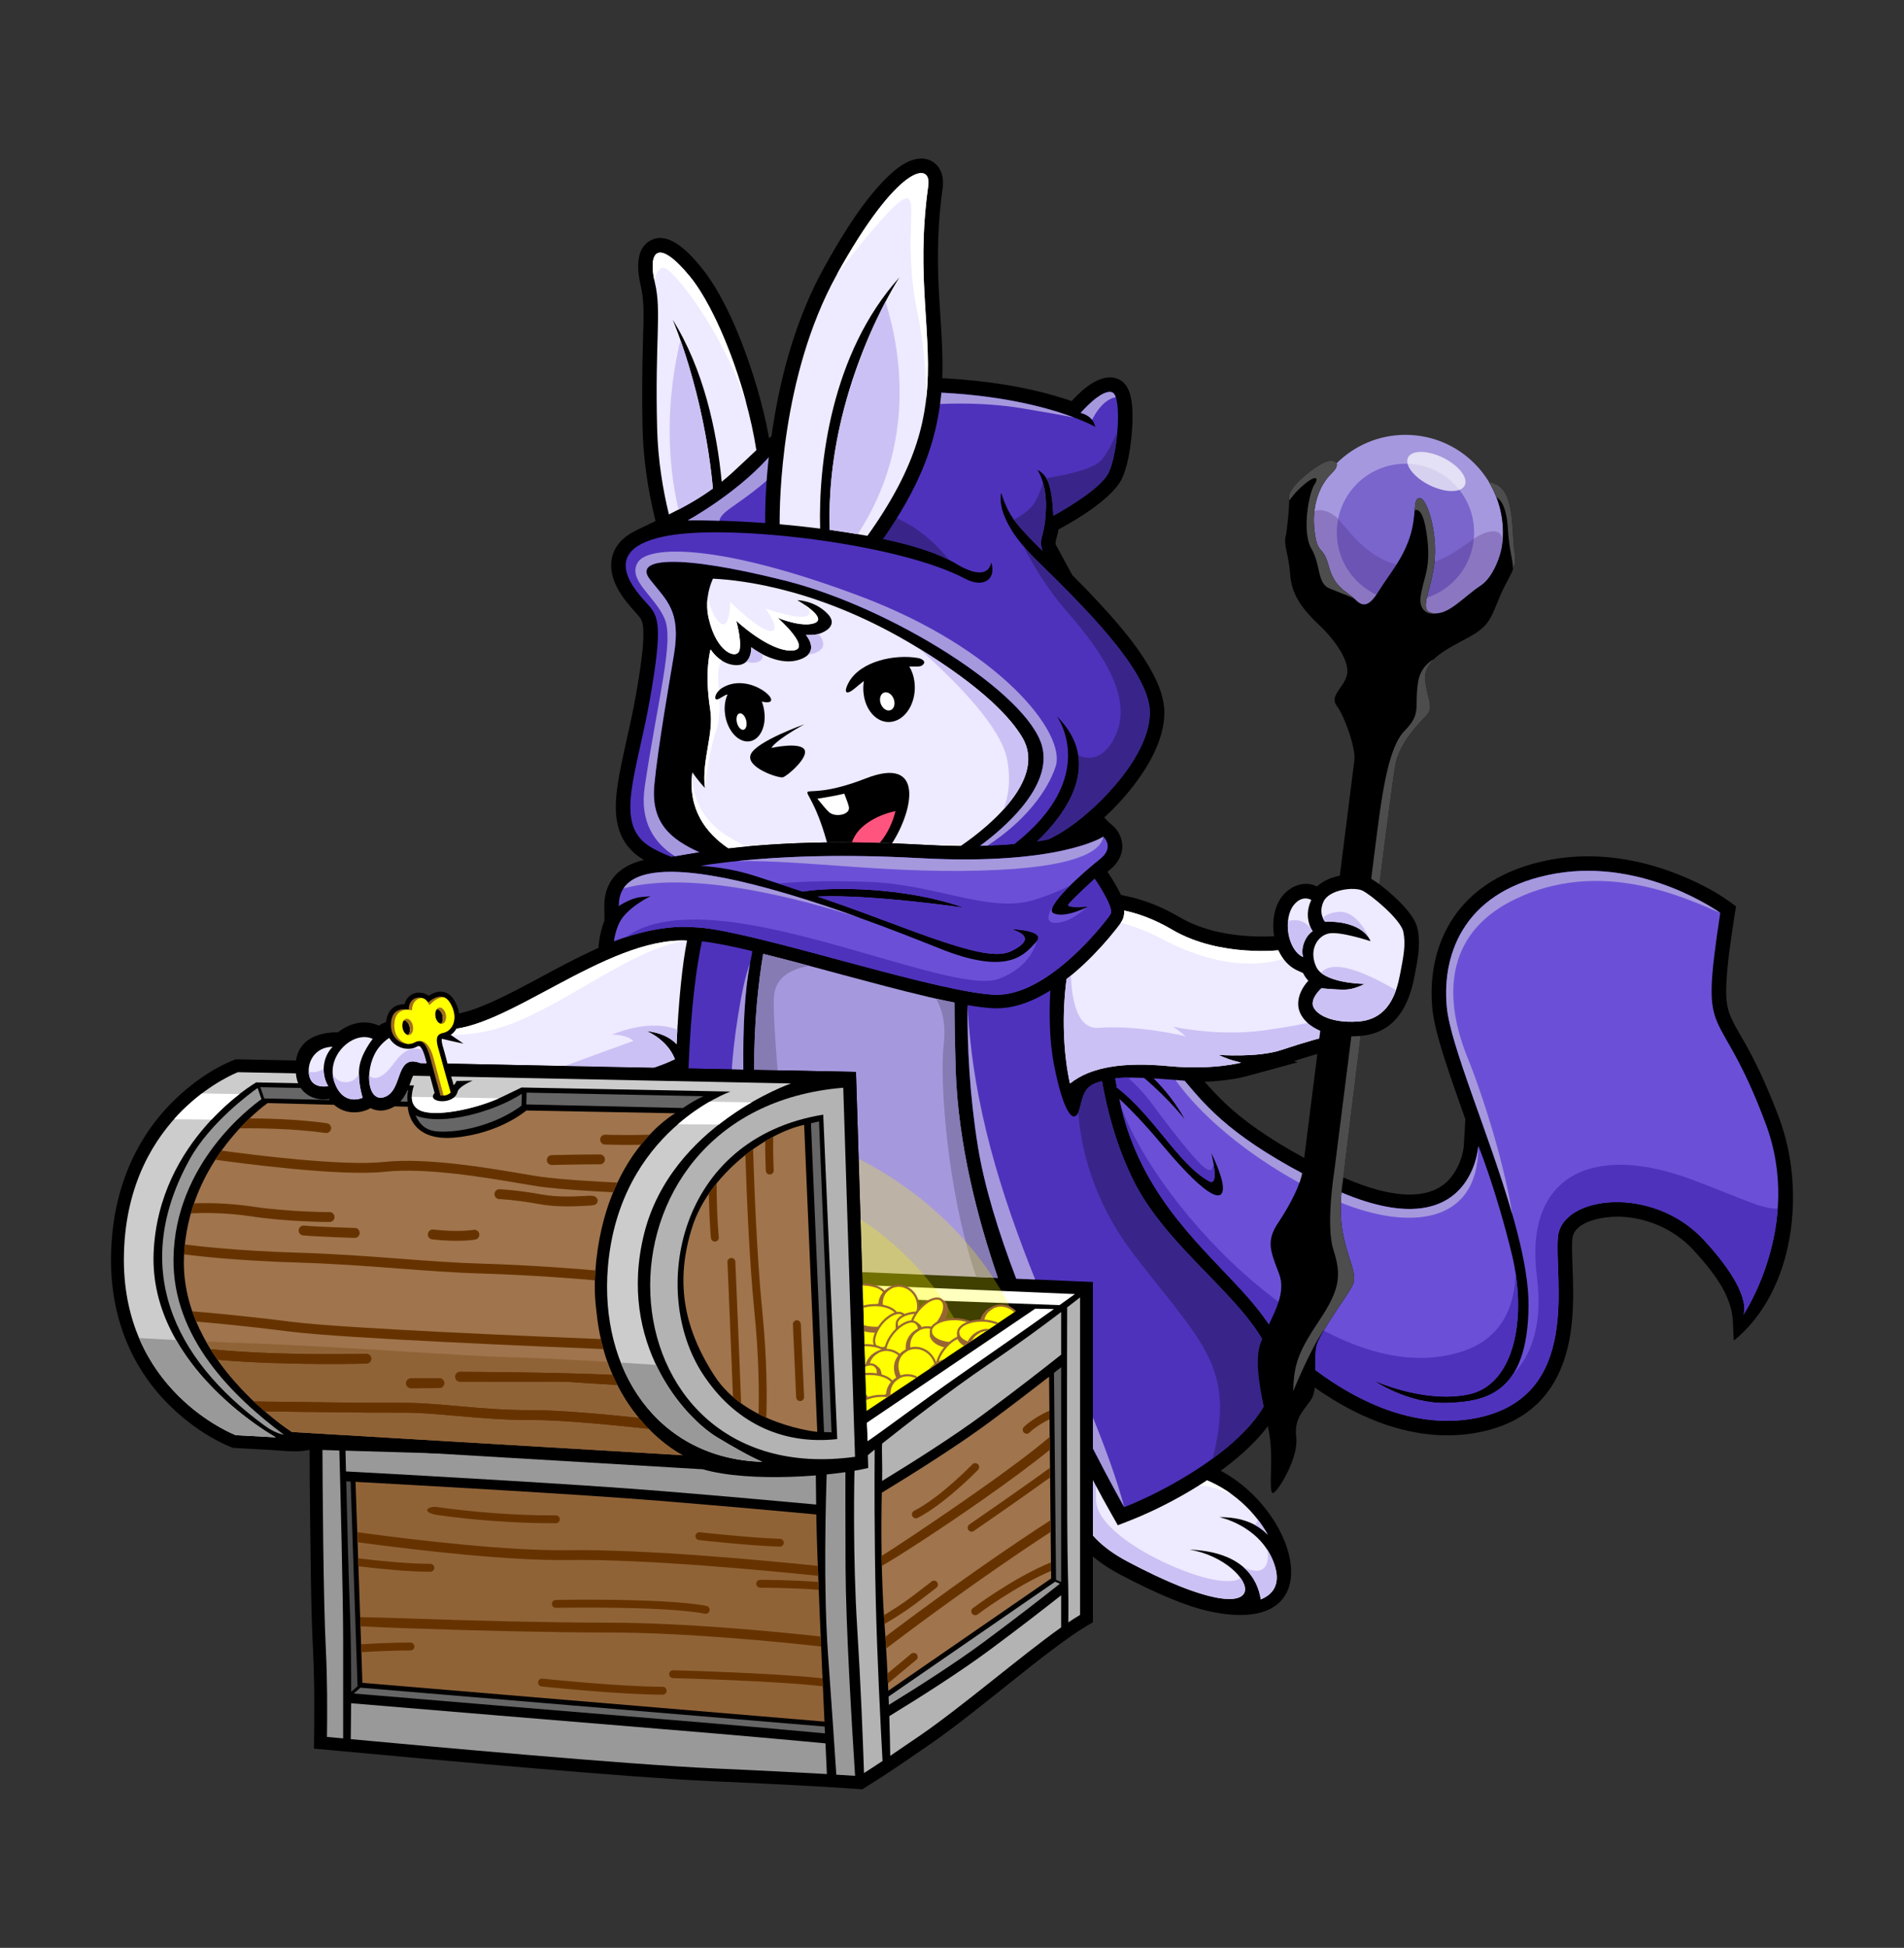 <?xml version="1.0" encoding="utf-8"?>
<!-- Generator: Adobe Illustrator 16.0.0, SVG Export Plug-In . SVG Version: 6.00 Build 0)  -->
<!DOCTYPE svg PUBLIC "-//W3C//DTD SVG 1.1//EN" "http://www.w3.org/Graphics/SVG/1.1/DTD/svg11.dtd">
<svg version="1.1" id="Layer_1" xmlns="http://www.w3.org/2000/svg" xmlns:xlink="http://www.w3.org/1999/xlink" x="0px" y="0px"
	 width="2200px" height="2250px" viewBox="7201.628 1207.015 2200 2250" enable-background="new 7201.628 1207.015 2200 2250"
	 xml:space="preserve">
<rect x="7201.628" y="1207.015" width="2200" height="2250" fill="#333333" stroke="none"/>
<g id="Layer_x0020_1">
	<g id="_322684248">
		<g>
			<path d="M8598.71,3068.188c-14.68-3.223-29.219-8.45-43.039-14.036c-20.34-8.307-40.176-18.047-59.512-28.216
				c-24.707-13.034-48.77-31.511-60.086-57.864c-6.73-15.612-7.805-30.723-5.586-47.981c1.576-11.889,1.219-19.909-0.285-31.367
				l-1.791-12.891l12.246-5.729c26.568-12.389,55.859-27.786,79.277-45.904l28.287-21.986l-1.861,34.733
				c-1.576,28.145,5.229,49.558,34.303,56.719C8693.815,2921.809,8756.548,3102.634,8598.71,3068.188z"/>
			<path fill="#EEEAFF" d="M8446.815,2885.285c1.074,7.591,2.723,17.259,0.359,35.807c-2.363,18.549-5.014,56.719,57.578,89.805
				c186.625,98.685,149.746-1.003,71.398-13.894c62.16,2.578,78.633,34.16,82.285,57.507c22.273-9.167,21.125-28.288,13.465-46.12
				c-17.188-40.032-61.303-48.841-61.303-48.841c26.424-0.286,44.186,8.093,55.857,20.195
				c-16.543-29.863-48.195-59.082-90.949-69.681s-47.408-46.191-45.904-72.832
				C8505.54,2855.923,8473.815,2872.681,8446.815,2885.285z"/>
			<path fill="#FFFFFF" d="M8624.347,2932.766c-13.963-10.098-30.363-18.119-48.84-22.702
				c-42.754-10.599-47.408-46.191-45.904-72.832c-3.867,3.008-7.949,5.944-12.174,8.809c-6.805,48.483,11.314,70.325,71.543,76.771
				C8600.858,2924.1,8612.819,2927.752,8624.347,2932.766z"/>
			<path fill="#CCC1F4" d="M8446.815,2885.285c1.074,7.591,2.723,17.259,0.359,35.807c-2.363,18.549-5.014,56.719,57.578,89.805
				c122.387,64.668,148.672,44.114,130.121,18.62c-3.008,3.15-10.098,4.941-24.777,3.15c-42.037-5.084-140.723-51.92-141.939-92.096
				c-0.932-30.938,2.936-47.695-0.787-65.313C8460.351,2878.84,8453.405,2882.206,8446.815,2885.285z M8638.386,3017.271
				c12.961,11.243,18.188,25.352,20.051,37.239c22.273-9.167,21.125-28.288,13.465-46.12c-1.719-4.153-3.797-7.877-6.09-11.387
				c1.074,4.584,1.289,9.382,0.074,14.252C8662.089,3026.15,8647.12,3021.495,8638.386,3017.271z M8651.276,2968.286
				c5.941,3.223,10.957,7.09,15.18,11.458c-3.363-6.016-7.305-12.031-11.816-17.903
				C8654.499,2965.636,8652.78,2967.427,8651.276,2968.286z"/>
		</g>
		<path d="M8153.698,1666.052c43.758-20.339,93.1-24.636,140.723-21.985c45.117,2.578,91.594,9.238,134.777,22.773
			c3.438,1.002,7.02,2.22,10.672,3.438c12.531-13.894,34.088-32.943,52.852-25.781c12.818,4.869,15.969,19.479,17.043,31.582
			c1.004,11.888,0.359,24.563-0.859,36.38c-1.504,14.538-4.654,34.231-10.957,47.48c-10.455,21.771-49.844,46.119-71.471,57.649
			l-1.791,0.931c-0.215,1.433-0.5,2.937-0.787,4.369c-0.717,3.008-2.291,7.662-2.578,10.527c0,0.787,0,1.934,0.215,2.793
			l19.121,35.162c10.527,10.527,20.912,21.198,31.01,32.155c27.57,29.72,74.766,83.072,75.338,125.611
			c0.572,44.544-37.67,94.244-75.053,127.258l6.016-3.867l9.525,8.308c4.727,4.082,8.379,10.241,9.955,16.185
			c3.652,14.252-3.367,26.784-14.324,35.521c-0.645,0.43-1.289,0.932-1.861,1.433c4.154,6.159,8.236,12.747,11.744,19.265
			c1.289,2.363,2.65,4.941,3.939,7.591l7.162,1.504c21.197,4.512,41.535,12.962,60.227,23.991
			c23.133,13.606,50.775,19.98,77.344,21.842c12.391,0.859,27.355,1.074,39.746-0.501l14.752-1.934l3.725,14.251
			c0.715,2.578,2.721,6.589,4.869,8.235c2.148,1.791,5.658,4.082,8.379,4.941l8.451,2.292l2.076,6.159
			c1.361,1.217,2.721,2.291,4.01,3.58c4.871,4.799,7.592,10.957,6.16,17.904c-0.789,3.795-2.793,7.161-5.658,9.739
			c-11.314,10.098-4.584,22.845,8.379,26.855l13.32,4.153l-4.154,34.733l-11.1,2.936c-12.748,3.295-25.566,7.162-38.1,11.315
			l4.656,1.218l-61.086,16.614c-8.023,2.148-17.262,3.438-25.496,4.368c-6.945,0.788-14.035,1.289-21.125,1.575
			c11.887,13.464,23.775,25.71,38.313,37.67c30.793,25.351,67.246,45.976,102.766,63.808
			c34.59,17.331,103.197,46.406,138.289,14.609c11.027-9.954,19.336-28.216,20.195-43.111l1.719-29.792
			c-5.443-15.396-10.957-30.794-16.258-46.263c-5.084-14.967-10.098-30.078-14.322-45.26c-3.295-11.816-6.445-24.421-7.592-36.596
			c-3.438-36.952,3.797-74.765,24.994-105.631c26.783-38.958,69.393-58.652,114.869-66.529c47.98-8.235,97.324-0.788,142.369,16.829
			c19.693,7.663,43.111,19.05,60.371,31.582l8.307,6.016l-1.574,10.098c-3.939,25.925-8.451,53.782-9.598,79.922
			c-0.5,11.601-0.285,23.131,3.725,34.088c4.584,12.39,13.607,26.067,19.98,37.669c14.752,26.855,26.783,54.642,37.525,83.359
			c30.652,81.998,18.691,198.658-52.564,256.522c-1.719-22.773,0.645-30.437-8.379-51.348c-8.164-18.835-24.779-38.672-38.6-53.567
			c-21.914-23.633-53.496-37.526-85.652-38.242c-15.324-0.358-45.762,3.652-52.707,20.339c-0.574,1.36-0.932,2.793-1.146,4.297
			c-0.645,6.087-0.502,12.675-0.357,18.763c0.215,8.951,0.645,17.832,0.93,26.783c0.645,21.843,0.43,43.9-3.008,65.527
			c-9.596,61.087-43.184,101.263-106.059,113.438c-73.549,14.251-145.379-17.761-202.742-61.66
			c-5.943-4.583-11.816-9.31-17.543-14.18c8.52,81.855-121.244,153.899-183.047,177.89l-13.465,5.228l-7.16-12.604
			c-12.748-22.344-24.852-45.476-36.523-68.392l-1.863-3.581v-180.324l-266.189-11.387l-7.162-230.885
			c-213.266-4.368-418.082-8.522-630.563-12.891c-4.799-34.446,16.613-49.414,48.41-49.414c13.393-10.527,30.867-15.11,47.266-7.591
			c16.473-12.317,68.32-12.103,74.766-12.604c18.762,1.361,43.828-9.238,60.586-16.973c27.93-12.962,54.855-28.573,82.213-42.753
			c10.025-5.156,20.123-10.17,30.365-14.896l5.729-2.649c0.717-10.24,2.936-21.556,6.947-31.438l-0.145-16.687
			c-0.143-11.816,2.793-23.131,10.098-32.584c8.666-11.244,21.484-17.546,35.664-20.84c-0.572-0.358-1.217-0.716-1.789-1.074
			c-9.168-5.657-16.688-12.962-21.986-22.344c-12.246-21.771-9.238-49.127-5.084-72.688c5.586-31.009,13.82-61.517,19.264-92.598
			c2.721-15.254,5.299-30.65,7.09-46.048c1.074-8.951,2.006-18.333,1.861-27.356c-0.07-6.23-0.285-12.891-4.152-18.047
			c-1.004-1.289-2.078-2.507-3.152-3.724c-7.662-8.666-14.752-16.472-20.768-26.569c-5.801-9.954-9.955-21.197-9.023-32.942
			c1.432-18.262,13.535-29.791,28.502-37.168c7.807-3.867,15.326-7.447,22.631-10.957l-0.859-3.58
			c-8.164-33.659-13.178-68.177-14.107-102.767c-0.859-35.879-0.43-71.185,0.572-106.992c0.502-17.044,1.504-36.237-1.576-53.066
			c-0.357-1.646-0.645-3.294-1.074-4.941c-3.867-16.471-7.018-42.109,10.457-52.278c22.057-12.891,46.549,15.183,58.938,30.078
			c29.219,35.234,52.352,96.536,65.098,140.221c5.586,18.979,10.313,38.313,13.82,57.793
			C8111.589,1693.981,8134.577,1674.933,8153.698,1666.052z"/>
		<g>
			<path d="M7564.386,3226.885c0.5-37.955,0.859-75.768-1.074-113.795c-1.863-35.306-2.293-70.97-2.793-106.347
				c-0.717-45.476-1.074-90.95-1.289-136.426l562.1,16.472c22.201,0.788,50.059-2.937,71.758-7.52l-13.105-203.528l268.982,11.459
				l15.469,0.645v17.33v375.761l-7.305,4.297c-4.367,2.578-8.594,5.299-12.818,8.164l-3.795,2.578l-4.154,2.936
				c-29.004,20.554-56.932,43.47-84.721,65.527c-25.996,20.696-52.42,41.751-79.777,60.442
				c-20.982,14.395-42.467,29.361-64.023,42.754l-2.578,1.646l-7.305,4.584c-56.934-4.082-114.008-6.66-171.016-9.238
				c-30.434-1.361-60.871-3.438-91.307-5.658c-37.525-2.721-74.98-5.801-112.506-8.951
				C7736.831,3242.783,7650.608,3234.834,7564.386,3226.885z"/>
			<path fill="#999999" d="M7574.196,2881.919c0.143,33.73,0.932,171.946,3.939,230.455c1.719,33.157,1.719,71.113,1.289,100.976
				c4.512,0.43,10.813,1.003,18.691,1.719v-113.58c0-52.063-3.438-184.836-4.369-218.996L7574.196,2881.919z"/>
			<path fill="#999999" d="M7607.354,3174.464c-0.072,14.967-0.215,29.146-0.43,41.464c88.229,8.164,318.254,29.291,420.66,33.874
				c62.52,2.793,103.699,5.013,129.48,6.445c-0.502-9.954-1.074-21.985-1.648-35.449c-30.865-2.937-102.336-9.453-191.566-16.758
				C7864.95,3195.948,7671.95,3179.835,7607.354,3174.464z"/>
			<path fill="#906337" d="M8154.272,3195.661c-3.725-80.638-8.594-191.854-9.311-231.887c-0.072-2.507-0.072-5.014-0.143-7.377
				c-34.877-3.223-100.762-9.237-180.969-15.755c-92.168-7.52-272.779-17.617-351.412-21.914l7.949,232.174L8154.272,3195.661z"/>
			<path fill="#663300" d="M8150.405,3108.937c-0.215-3.867-0.359-7.734-0.502-11.53c-46.836-5.228-155.904-16.041-247.141-16.041
				l0,0h-0.787l0,0c-59.656,0-153.684-2.148-232.818-5.014c-18.119-0.645-35.521-1.074-51.348-1.36l0.357,10.599
				c15.756,0.788,32.801,1.576,50.633,2.148c79.133,2.865,173.305,5.014,233.176,5.014l0,0h0.787l0,0
				C7994.429,3092.68,8104.786,3103.852,8150.405,3108.937z M8152.409,3154.913l-0.43-9.238
				c-56.145-6.303-172.16-9.311-172.518-9.311c-2.506-0.071-4.654,1.934-4.654,4.44c-0.072,2.507,1.934,4.583,4.439,4.655
				C7979.604,3145.46,8097.481,3148.468,8152.409,3154.913z M8147.683,3043.481c-0.143-3.08-0.285-6.088-0.357-9.096
				c-28.717-2.435-67.174-2.506-67.318-2.506c-2.578,0-4.582,2.076-4.582,4.583s2.004,4.512,4.582,4.512
				C8080.151,3040.975,8119.825,3041.046,8147.683,3043.481z M7615.446,3007.029l0.357,9.238
				c27.215,3.294,58.867,6.302,83.074,6.302c2.506,0,4.582-2.076,4.582-4.583s-2.076-4.583-4.582-4.583
				C7674.601,3013.403,7642.659,3010.323,7615.446,3007.029z M7618.812,3106.358l0.359,9.166
				c17.975-1.146,37.668-2.005,56.719-2.005c2.506,0,4.582-2.077,4.582-4.583c0-2.507-2.076-4.584-4.582-4.584
				C7656.769,3104.353,7636.931,3105.212,7618.812,3106.358z M7827.425,3155.056c-2.508-0.215-4.297-2.435-4.082-4.941
				c0.285-2.506,2.506-4.368,5.012-4.082c0.287,0,89.375,9.382,139.004,9.382c2.508,0,4.512,2.077,4.512,4.583
				c0,2.507-2.004,4.584-4.512,4.584C7917.515,3164.581,7827.71,3155.128,7827.425,3155.056z M8009.253,2985.975
				c-2.506-0.215-4.297-2.507-4.01-5.013c0.215-2.507,2.506-4.297,5.014-4.011c0.143,0,60.801,6.66,92.523,7.52
				c2.508,0.071,4.512,2.148,4.441,4.655c-0.072,2.578-2.148,4.512-4.656,4.439
				C8070.339,2992.706,8009.468,2986.046,8009.253,2985.975z M7708.116,2947.947c2.578,0.43,6.373,1.003,11.242,1.575
				c24.422,3.151,74.98,8.308,124.465,7.878c2.578,0,4.584,2.005,4.656,4.512c0,2.507-2.006,4.583-4.584,4.583
				c-49.986,0.43-101.049-4.727-125.682-7.949c-5.086-0.645-8.953-1.146-11.531-1.575
				C7687.706,2953.963,7695.226,2945.871,7708.116,2947.947z M7843.968,3064.249c-2.508,0-4.584-2.005-4.656-4.512
				c0-2.507,2.006-4.583,4.512-4.583c0.359-0.072,125.684-2.507,174.096,6.875c2.436,0.501,4.08,2.864,3.58,5.371
				c-0.43,2.506-2.863,4.082-5.299,3.652C7968.647,3061.814,7844.325,3064.249,7843.968,3064.249z M8147.038,3027.296
				c-0.143-3.938-0.285-7.806-0.43-11.529c-62.445-6.445-200.59-19.408-288.461-18.119c-67.891,0.932-170.586-10.813-243.703-20.768
				l0.43,11.602c73.332,9.883,175.453,21.484,243.344,20.553C7946.233,3007.745,8085.522,3020.923,8147.038,3027.296z"/>
			<path fill="#666666" d="M7610.362,3163.22c66.744,5.586,257.811,21.557,354.348,29.434
				c86.582,7.09,158.123,13.606,190.135,16.614l-0.357-7.877l-536.391-44.902L7610.362,3163.22z"/>
			<path fill="#4D4D4D" d="M7601.696,2918.156c1.002,43.326,2.65,109.569,4.439,155.188c1.004,26.569,1.289,58.223,1.289,87.871
				l7.377-6.374l-0.072-1.217l-7.949-235.253L7601.696,2918.156z"/>
			<path fill="#B3B3B3" d="M8229.181,3189.359c0.572,17.545,0.859,32.942,1.074,45.833c8.809-5.944,19.693-13.32,33.158-22.559
				c49.342-33.73,118.379-93.242,164.354-125.826v-37.096c-19.121,15.11-47.908,37.525-82.643,63.234
				C8310.749,3138.441,8264.63,3167.66,8229.181,3189.359z"/>
			<path fill="#666666" d="M8427.767,3034.458v-248.144c-2.578,2.005-5.371,4.225-8.307,6.517l2.363,239.049L8427.767,3034.458z"/>
			<path fill="#999999" d="M8228.321,3166.729c0.143,3.223,0.287,6.445,0.357,9.596c34.447-21.197,77.344-48.626,109.641-72.545
				c38.242-28.359,69.252-52.493,87.943-67.389l-5.443-2.363L8228.321,3166.729z"/>
			<path fill="#B3B3B3" d="M8220.874,2874.543c-0.574,10.527,0.5,24.492,0,43.111c35.592-21.698,82.643-51.49,117.445-77.271
				c39.316-29.147,70.898-53.854,89.447-68.606v-7.161v-42.109c-20.053,15.254-44.615,33.658-86.01,61.803
				C8300.294,2812.524,8245.938,2854.491,8220.874,2874.543z"/>
			<path fill="#B3B3B3" d="M8434.714,2717.206c-0.145,42.539-0.645,256.881,0.859,307.154c0.645,20.696,0.645,40.247,0.43,56.718
				c4.869-3.294,9.453-6.23,13.605-8.665v-198.014v-168.795C8446.101,2708.326,8441.087,2712.265,8434.714,2717.206z"/>
			<path fill="#FFFFFF" d="M8204.116,2871.75c16.758-11.243,62.305-45.618,105.059-75.41c37.523-26.211,73.117-50.774,110.213-77.2
				l-21.627-0.43l-194.934,131.985L8204.116,2871.75z M8425.833,2714.557c5.943-4.226,11.816-8.45,17.832-12.747l-250.578-10.671
				l0.932,14.824L8425.833,2714.557z"/>
			<path fill="#999999" d="M7600.837,2882.707c0.143,5.586,0.357,13.894,0.572,23.99c70.756,3.796,267.408,14.682,363.301,22.559
				c78.344,6.374,144.373,12.39,179.965,15.684c-0.357-21.484-0.43-36.595-0.43-46.835c-42.896,4.726-94.746,5.8-130.266-3.223
				L7600.837,2882.707z"/>
			<path fill="#999999" d="M8157.28,2896.601c-1.719,46.907-4.297,145.592,1.145,222.075c4.227,58.438,7.449,106.992,9.525,138.287
				c10.742,0.645,17.76,1.074,21.699,1.36c-3.795-58.795-10.742-174.094-11.029-241.411c-0.215-56.719-0.215-99.114-0.143-123.534
				C8171.96,2894.523,8164.8,2895.598,8157.28,2896.601z"/>
			<path fill="#B3B3B3" d="M8189.22,2891.372c-0.645,25.208-2.363,112.936,2.936,197.011c4.012,63.522,6.518,128.262,7.807,166.718
				c4.01-2.578,10.6-6.803,21.412-13.964c-2.434-44.187-6.23-119.31-7.805-184.479c-1.791-75.124-1.504-145.234-1.289-175.24
				c-3.652,3.008-6.16,5.013-7.234,5.944v0.357C8200.534,2888.938,8195.163,2890.155,8189.22,2891.372z"/>
			<path fill="#A0744C" d="M8220.515,2931.262c-0.93,41.894-0.787,96.751,3.08,151.034c2.006,27.93,3.438,54.141,4.439,77.701
				l188.131-129.693l-2.363-233.032c-18.119,14.107-41.607,32.154-68.678,52.278
				C8307.886,2877.121,8256.896,2909.133,8220.515,2931.262z"/>
			<path fill="#663300" d="M8220.3,3004.236c0.072,3.796,0.145,7.663,0.215,11.53c12.82-6.875,67.176-41.608,118.523-77.773
				c28.215-19.837,55.785-40.104,75.623-56.36l-0.143-14.824c-19.621,16.901-50.418,39.603-82,61.803
				C8282.892,2963.56,8232.261,2997.075,8220.3,3004.236z M8222.95,3072.771c0.215,3.15,0.43,6.373,0.645,9.524l0.072,0.645
				c10.383-6.087,23.99-14.538,35.879-23.489c22.701-17.116,24.348-18.691,24.348-18.763c1.863-1.719,1.934-4.584,0.215-6.445
				c-1.719-1.791-4.654-1.862-6.445-0.144c0,0-1.217,1.218-23.633,18.118C8243.933,3059.809,8232.476,3067.113,8222.95,3072.771z
				 M8227.104,3140.089c0.215,3.867,0.357,7.662,0.572,11.387l32.656-27.143c1.934-1.575,2.148-4.512,0.572-6.445
				c-1.646-1.861-4.512-2.148-6.445-0.572L8227.104,3140.089z M8416.022,3021.639l-0.072-9.883
				c-43.471,17.688-90.092,52.708-90.232,52.852c-2.008,1.504-2.438,4.368-0.934,6.373c1.504,2.006,4.371,2.436,6.375,0.932
				C8331.304,3071.769,8374.702,3039.185,8416.022,3021.639z M8414.948,2913.645l-0.072-11.172
				c-32.084,23.418-92.955,65.312-93.17,65.455c-2.076,1.433-2.578,4.297-1.145,6.374c1.43,2.076,4.297,2.578,6.301,1.146
				C8327.077,2975.304,8381.718,2937.707,8414.948,2913.645z M8414.304,2846.398l-0.072-9.954
				c-19.479,8.665-29.506,18.834-29.576,18.834c-1.719,1.791-1.719,4.727,0,6.518c1.789,1.79,4.727,1.79,6.516,0
				C8391.171,2861.724,8398.978,2853.847,8414.304,2846.398z M8325.214,2898.462c1.719-1.79,4.586-1.79,6.445-0.071
				c1.793,1.79,1.793,4.654,0.074,6.445c-0.145,0.143-38.172,39.388-69.754,55.501c-2.291,1.146-5.012,0.215-6.158-2.006
				c-1.146-2.291-0.215-5.013,2.006-6.158C8288.12,2936.848,8325.073,2898.605,8325.214,2898.462z M8224.669,3097.621
				c0.287,4.583,0.572,9.095,0.859,13.606c25.781-19.55,107.924-81.21,190.064-134.635l-0.145-13.535
				C8336.745,3013.833,8256.538,3073.487,8224.669,3097.621z"/>
		</g>
		<path fill="#4E32BC" d="M7977.671,2196.929c-8.736-3.294-17.258-7.233-25.064-11.96c-42.182-25.996-15.326-83.431,0-170.441
			c15.396-86.94,9.381-95.964-2.291-109.141c-11.746-13.248-62.734-63.951,23.059-79.563c74.551-13.535,267.48,9.311,343.32,49.629
			c21.914,11.673,36.309,0,30.293-18.62c-3.512,16.257-20.34,14.18-42.969,0c-16.83-9.596-45.906-20.768-96.035-30.077
			c-113.078-20.983-211.764-18.62-211.764-18.62s53.354-29.075,91.451-70.469c38.17-41.393,88.229-83.431,205.82-76.842
			c117.59,6.66,173.734,39.316,173.734,39.316s-1.504-7.019-6.516-11.101c-4.941-4.01-10.457-5.084-10.457-5.084
			s24.422-28.36,36.453-23.776c11.959,4.583,6.301,71.185-3.939,92.454c-10.17,21.341-64.166,50.13-64.166,50.13
			s-0.43-22.917-4.941-36.38c-4.512-13.535-13.25-16.472-13.25-16.472s10.385,14.681,9.813,42.539
			c-0.645,27.93-5.73,34.089-5.73,40.82s1.791,10.026,1.791,10.026s-24.135-23.061-33.729-36.738
			c-9.598-13.607-13.965-30.15-13.965-30.15s-9.883,27.644,39.602,76.556c49.484,48.842,131.412,127.331,131.984,176.387
			c0.645,49.056-56.646,108.28-93.887,133.775c-8.092,5.514-16.041,10.098-23.633,13.75c-4.225,0.859-8.449,1.575-12.818,2.22
			c35.02-33.659,76.27-91.451,22.916-144.732c0,0,50.99,69.466-49.27,147.884c-13.391,1.146-26.855,1.79-39.746,2.005
			c26.281-19.265,84.576-68.105,71.973-115.299c-16.184-60.657-172.805-160.201-297.629-191.425
			c-124.752-31.225-174.738-25.781-155.475-1.218c19.264,24.636,36.094,36.021,27.715,87.012
			c-4.512,27.428-18.334,105.487-22.631,149.96c-4.297,44.902,19.551,63.45,52.137,78.274l-1.004,0.144
			C7996.792,2193.563,7987.841,2195.281,7977.671,2196.929z"/>
		<path fill="#392589" d="M8492.649,1705.798c-1.504,18.262-5.229,37.239-9.883,46.836c-10.17,21.341-64.166,50.13-64.166,50.13
			s-0.43-22.917-4.941-36.38c-0.932-2.793-2.006-5.085-3.223-7.019c10.24-1.575,52.135-8.665,63.164-20.195
			C8480.69,1731.723,8487.78,1717.113,8492.649,1705.798z M8298.146,1853.682c-17.475-8.809-45.404-18.62-90.162-26.927
			c-36.523-6.804-71.543-11.101-102.266-13.894c12.891-7.448,45.26-21.985,94.889-17.259
			C8250.593,1800.4,8284.683,1836.638,8298.146,1853.682z M8406.854,1764.736c1.934,6.946,3.582,16.185,3.367,27.715
			c-0.645,27.93-5.73,34.089-5.73,40.82s1.791,10.026,1.791,10.026s-23.275-22.272-33.229-36.022
			c5.656-2.793,19.406-10.599,25.279-21.771C8402.702,1776.982,8405.423,1769.463,8406.854,1764.736z M8383.796,1837.425
			c4.152,4.87,8.879,10.098,14.395,15.54c49.484,48.842,131.412,127.331,131.984,176.387c0.645,49.056-56.646,108.28-93.887,133.775
			c-15.039,10.313-29.576,17.115-42.395,21.556c26.426-23.991,60.299-63.736,53.566-105.56c7.592,4.297,28.504,9.597,43.398-23.203
			c19.193-42.252-13.463-93.313-56.145-142.154C8411.366,1887.125,8394.394,1858.193,8383.796,1837.425z"/>
		<path fill="#A698DD" d="M8033.101,1808.493c-23.131-0.645-36.881-0.358-36.881-0.358s53.354-29.075,91.451-70.469
			c38.17-41.393,88.229-83.431,205.82-76.842c72.902,4.153,122.172,18.262,149.1,28.431c-11.959-2.363-30.723-5.729-59.869-10.599
			c-94.674-15.541-222.578,2.937-257.383,44.186c-34.875,41.25-56.719,54.57-79.992,71.328
			C8035.749,1801.116,8033.03,1805.628,8033.101,1808.493z M8463.503,1691.977c-0.789-1.074-1.719-2.077-2.793-2.937
			c-4.941-4.01-10.457-5.084-10.457-5.084s24.422-28.36,36.453-23.776c1.719,0.645,3.15,2.649,4.152,5.657
			C8476.249,1668.559,8466.726,1685.316,8463.503,1691.977z"/>
		<path fill="#A698DD" d="M7981.753,2196.213c-23.346-14.609-41.25-39.174-35.162-80.352
			c14.896-100.762,34.088-168.079,22.988-194.146c-11.1-26.139-43.184-44.544-31.152-64.883
			c11.959-20.338,95.604-21.842,256.809,38.744c161.205,60.585,238.762,158.339,226.158,196.796
			c-9.383,28.717-35.664,63.45-79.063,91.666c-2.938,0.071-5.801,0.144-8.594,0.215c26.281-19.265,84.576-68.105,71.973-115.299
			c-16.184-60.657-172.805-160.201-297.629-191.425c-124.752-31.225-174.738-25.781-155.475-1.218
			c19.264,24.636,36.094,36.021,27.715,87.012c-4.512,27.428-18.334,105.487-22.631,149.96
			c-4.297,44.902,19.551,63.45,52.137,78.274l-1.004,0.144C7998.368,2193.348,7990.347,2194.78,7981.753,2196.213z"/>
		<path fill="#EEEAFF" d="M8025.366,1875.452c-5.371,12.103-8.951,27.93-4.871,45.904c9.313,40.749,33.301,47.982,35.738,36.237
			c2.363-11.673-3.941-33.587-3.941-33.587s36.883,34.805,63.594,34.518c26.713-0.286-15.611-37.813-15.611-37.813
			s29.004,12.031,43.256,5.729c14.25-6.302-20.555-26.139-20.555-26.139s19.766,0.143,34.805,15.611
			c14.969,15.469-8.449,24.349-16.686,24.492s-8.236,0.144-8.236,0.144s17.977,20.41-8.234,28.646
			c-26.283,8.235-54.93-14.538-54.93-14.538s1.219,21.127-17.543,20.697c-18.766-0.502-29.434-18.19-29.434-18.19
			s-7.592,24.636-0.43,69.609c4.438,27.786-9.955,57.721-6.23,90.377c-8.666-9.31-14.467-18.047-14.467-18.047
			c-5.514,42.825,15.971,70.469,41.822,87.942c73.189-8.522,149.172-8.308,221.861-4.368c12.318,0.716,28.359,1.432,46.264,1.646
			c38.813-26.497,98.469-79.491,71.398-125.325c-13.176-22.343-45.117-57.506-121.529-104.198
			C8152.769,1888.414,8061.245,1877.171,8025.366,1875.452z"/>
		<path fill="#CCC1F4" d="M8147.397,1939.261c-2.436,0.716-4.656,1.074-6.303,1.146c-8.236,0.144-8.236,0.144-8.236,0.144
			s11.674,13.177,2.508,22.63c3.58-0.501,6.875-1.289,9.596-2.507C8157.423,1955.087,8152.554,1945.491,8147.397,1939.261z
			 M8361.093,2142.072c23.063-25.352,38.1-55.501,21.844-83.073c-13.105-22.2-44.617-56.933-119.738-103.124
			c47.551,42.252,94.816,91.953,101.977,127.76C8369.831,2107.053,8367.038,2126.46,8361.093,2142.072z M8082.37,1962.606
			c-7.66-4.01-12.676-7.949-12.676-7.949s0.574,10.527-5.656,16.543c3.797,1.289,9.598,2.363,14.895-0.286
			C8083.229,1968.694,8083.374,1965.399,8082.37,1962.606z"/>
		<path fill="#FFFFFF" d="M8035.319,1969.84c-8.164-5.3-12.602-12.676-12.602-12.676s-7.592,24.636-0.43,69.609
			c4.438,27.786-9.955,57.721-6.23,90.377c0,0,3.652-38.099,13.391-67.389C8039.187,2020.471,8025.222,1987.457,8035.319,1969.84
			L8035.319,1969.84z M8001.591,2099.175c-5.514,42.826,15.971,70.397,41.822,87.871c6.805-0.788,13.68-1.504,20.48-2.148
			c-7.66-3.796-15.539-8.093-23.344-13.177C7997.581,2143.791,8001.304,2101.825,8001.591,2099.175z"/>
		<path fill="#FFFFFF" d="M8019.28,1897.151c-0.932,7.448-0.717,15.611,1.215,24.205c9.313,40.749,33.301,47.982,35.738,36.237
			c2.363-11.673-3.941-33.587-3.941-33.587s36.883,34.805,63.594,34.518c26.713-0.286-15.611-37.813-15.611-37.813
			s29.004,12.031,43.256,5.729c9.596-4.297-3.152-14.681-12.461-20.983c0.143,0.072,12.174,9.955,1.861,13.535
			c-10.24,3.581-46.908-9.095-46.908-9.095s19.193,25.996,6.16,25.996c-13.105,0-46.836-33.73-46.836-33.73s0,33.73-11.816,24.349
			C8026.585,1920.999,8021.929,1907.535,8019.28,1897.151z"/>
		<path d="M8156.563,2177.951c0.215,0.716,0.43,1.504,0.645,2.22c25.137-0.286,50.273,0.071,75.123,1.003
			c24.637-38.313,37.813-101.692-30.363-74.98C8109.44,2142.431,8130.997,2087.287,8156.563,2177.951z"/>
		<path d="M8085.237,2018.036c-1.148-0.144-2.293-0.358-3.367-0.573c1.359,3.51,2.363,7.305,2.863,11.315
			c2.508,18.262-5.656,33.802-18.188,34.661c-12.535,0.931-24.707-13.105-27.145-31.367c-1.215-8.594,0-16.543,2.867-22.701
			c-2.867-0.43-9.668,5.943-12.75,5.586c-3.078-0.358-1.504-8.594,7.164-13.679
			C8068.62,1982.516,8109.728,2021.402,8085.237,2018.036z"/>
		<path d="M8199.819,1993.688c-0.859,4.941-0.932,10.169-0.215,15.469c2.863,21.341,18.332,35.306,34.518,31.152
			c16.186-4.082,26.998-24.779,24.063-46.12c-0.859-6.588-2.936-12.389-5.873-17.259c7.592-0.144,12.104,0.501,14.539-1.146
			c6.445-4.44-0.145-8.021-4.799-8.737c-26.068-4.44-65.6,3.294-79.564,27.857c-5.656,10.026-5.156,17.331,7.305,6.875
			C8192.585,1999.416,8195.952,1996.552,8199.819,1993.688z"/>
		
			<ellipse transform="matrix(-0.351 -0.936 0.936 -0.351 9227.402 10421.17)" fill="#FFFFFF" cx="8223.094" cy="2014.656" rx="10.838" ry="7.989"/>
		
			<ellipse transform="matrix(-0.247 -0.969 0.969 -0.247 8071.452 10351.789)" fill="#FFFFFF" cx="8057.092" cy="2040.373" rx="9.724" ry="5.488"/>
		<path d="M8131.069,2043.674c0,0-55.215,19.479-61.875,34.59s31.939,27.858,36.953,26.641c5.012-1.218,30.865-23.562,24.777-32.298
			c-6.086-8.737-37.883-1.647-37.883-1.647S8096.05,2062.866,8131.069,2043.674z"/>
		<path fill="#FFFFFF" d="M8146.036,2129.611c4.941,6.159,10.814,13.177,13.607,15.611c7.16,6.303,24.85,3.008,22.844-6.229
			c-0.572-2.793-3.008-9.311-5.299-15.183C8163.726,2127.033,8146.036,2129.611,8146.036,2129.611z"/>
		<path fill="#FF547D" d="M8185.997,2180.1c7.09-21.843,33.873-32.729,50.346-36.237c-3.295,13.606-9.74,26.855-18.262,36.882
			C8207.409,2180.386,8196.739,2180.171,8185.997,2180.1z"/>
		<path d="M8479.329,2213.829c4.369,6.303,8.521,13.105,12.174,19.766c5.801,10.6,13.393,25.854,6.23,37.526
			c-2.148,3.581-5.156,7.376-7.805,10.599c-4.871,6.159-9.955,12.175-15.254,17.976c-14.682,16.256-31.082,31.653-48.842,44.329
			c-21.914,15.611-48.482,28.789-75.768,27.643c-11.102-0.501-22.488-2.22-33.443-4.225c-14.037-2.507-28.072-5.586-41.967-8.809
			c-33.229-7.807-66.314-16.758-99.258-25.566c-27.857-7.52-55.645-15.039-83.574-22.129c-22.055-5.586-44.613-11.172-67.031-14.896
			c-7.303-1.218-14.25-2.005-20.98-2.292c11.314-8.307,13.893-14.537-0.789-15.684c-47.551-3.795-98.613,18.548-108.281,23.061
			c0.717-10.026,2.938-20.983,6.875-30.508l-0.143-16.901c-0.143-11.172,2.578-21.914,9.166-31.009
			c10.957-15.039,26.855-20.339,41.824-22.2c24.348-3.008,35.734-5.586,56.359-8.809c83.574-13.105,172.232-13.607,256.451-9.023
			c50.416,2.793,164.139,6.875,212.121-31.654c6.66,7.878,15.898,16.257,18.477,26.211c3.58,13.965-3.365,26.068-13.893,34.446
			C8481.12,2212.397,8480.188,2213.113,8479.329,2213.829z"/>
		<path fill="#6B50D7" d="M8476.464,2173.511c0,0-50.559,33.587-211.977,24.778c-116.59-6.373-199.375,0.358-253.371,8.809
			c20.625,1.504,41.82,4.941,62.016,11.458c22.416,7.233,40.678,13.178,56.074,18.334c35.664-6.016,120.385-4.799,186.199,18.619
			c0,0-107.996-15.755-169.082-12.891c47.408,16.113,65.957,23.848,115.084,41.752c68.463,24.921,93.814,28.788,109.498,20.911
			c15.684-7.878,24.063-17.331-0.789-24.993c0,0,41.68,1.074,28.719,14.823c-13.035,13.822-30.223,38.171-104.484,10.241
			c-38.816-14.609-378.84-159.413-377.695-51.777c0,0,13.68-9.166,24.994-10.24c11.244-1.074,11.816-1.146,11.816-1.146
			s-20.053,9.311-31.939,23.991c-6.23,7.806-9.168,19.192-10.6,28.216c20.982-8.021,57.436-19.121,92.096-16.328h0.072
			c7.592,0.287,15.611,1.146,24.135,2.578c80.922,13.535,261.248,72.76,323.41,75.41c62.16,2.649,129.621-85.723,134.203-93.17
			c4.584-7.52-18.404-40.749-18.404-40.749s-26.568,24.349-30.15,29.434c-3.652,5.085,22.846,2.507,22.846,2.507
			s-25.709,13.821-39.746,8.092c-14.037-5.657,35.807-48.984,53.281-62.806C8490.144,2185.471,8476.464,2173.511,8476.464,2173.511z
			"/>
		<path fill="#4E32BC" d="M8100.919,2227.579c10.455,3.366,19.838,6.445,28.287,9.311c35.664-6.016,120.385-4.799,186.199,18.619
			c0,0-107.996-15.755-169.082-12.891c47.408,16.113,65.957,23.848,115.084,41.752c68.463,24.921,93.814,28.788,109.498,20.911
			c15.684-7.878,24.063-17.331-0.789-24.993c0,0,27,0.716,30.723,8.164l0,0l0,0c0.859,1.575,0.574,3.438-1.145,5.657
			c-2.865,10.24-12.531,31.868-44.113,43.613c-42.396,15.683-197.371-52.852-314.246-66.315
			c-66.098-7.591-99.543,5.3-116.156,17.976c21.197-6.875,50.129-13.535,77.844-11.315h0.072c7.592,0.287,15.611,1.146,24.135,2.578
			c80.922,13.535,261.248,72.76,323.41,75.41c62.16,2.649,129.621-85.723,134.203-93.17c4.584-7.52-18.404-40.749-18.404-40.749
			s-26.568,24.349-30.15,29.434c-3.652,5.085,22.846,2.507,22.846,2.507s-0.645,0.357-1.861,0.931l0,0
			c0,0-20.125,19.694-38.172,17.903c-10.025-0.931-6.086-12.317,1.934-23.633c3.867-5.657,10.098-12.532,17.045-19.407
			c-11.602,5.872-26.068,12.031-43.326,17.116c-49.27,14.609-112.076-17.976-186.34-21.127
			C8152.769,2223.497,8115.958,2226.075,8100.919,2227.579z"/>
		<path fill="#A698DD" d="M8476.464,2173.511c-0.93,0.573-51.992,33.516-211.977,24.778c-89.447-4.941-159.057-2.076-210.977,3.366
			c80.352-1.36,181.9,16.113,301.781,10.169C8454.265,2206.954,8474.315,2187.046,8476.464,2173.511z M8193.374,2266.609
			c-100.762-36.165-241.984-77.559-271.275-33.444C8002.593,2211.466,8129.923,2246.558,8193.374,2266.609z"/>
		<path fill="#EEEAFF" d="M7995.503,2293.536c-5.299,25.638-9.811,69.681-12.102,119.668c-6.875-7.377-17.762-13.249-34.662-15.183
			c0,0,23.848,9.453,32.729,32.441c-8.523,4.153-15.111,6.589-24.852,9.954c-89.875-1.432-179.535-3.652-269.34-5.442
			c-4.584-1.647-8.451-2.292-11.459-1.647c-1.217,0.287-2.291,0.788-3.295,1.289l-41.68-0.787
			c1.863-6.159,4.727-12.104,8.666-17.045c17.475-21.985,42.896-19.98,56.289-14.824c13.463,5.085,41.322,10.527,41.322,10.527
			l-24.135-16.543C7781.808,2401.101,7901.116,2289.097,7995.503,2293.536z M7585.94,2416.212
			c-4.512,4.583-7.59,10.313-9.094,16.471l-16.258-0.286C7564.528,2423.158,7573.409,2416.212,7585.94,2416.212z M7632.347,2407.045
			c0,0-10.098,12.39-14.18,26.497l-30.293-0.645C7594.464,2413.275,7616.091,2399.525,7632.347,2407.045z"/>
		<path fill="#CCC1F4" d="M7984.261,2396.374c-0.287,5.515-0.574,11.101-0.859,16.83c-6.875-7.377-17.762-13.249-34.662-15.183
			c0,0,23.848,9.453,32.729,32.441c-8.523,4.153-15.111,6.589-24.852,9.954c-34.303-0.572-68.605-1.217-102.838-1.934
			c57.006-20.982,79.779-29.075,79.779-29.075c-5.301-5.228-14.682-6.946-24.564-7.376
			C7943.94,2388.282,7968.862,2390.287,7984.261,2396.374z"/>
		<path fill="#FFFFFF" d="M7682.335,2398.81c2.793,0.286,5.371,0.787,7.805,1.36
			C7687.491,2399.74,7684.841,2399.311,7682.335,2398.81z M7722.651,2402.604l-9.666-6.66
			c68.822,5.156,188.131-106.848,282.518-102.408c-67.961,8.45-153.398,86.51-228.164,103.912
			C7751.655,2401.101,7736.616,2402.533,7722.651,2402.604z"/>
		<path fill="#4E32BC" d="M8012.69,2294.396c-5.801,26.712-12.604,72.33-15.539,146.881l63.379,1.289
			c-0.574-47.408,1.43-91.451,7.875-123.392c1.004-4.798,1.793-9.238,2.508-13.463c-15.324-3.725-30.793-7.161-46.121-9.668
			C8020.64,2295.326,8016.63,2294.825,8012.69,2294.396z"/>
		<path fill="#A698DD" d="M8047.28,2442.279l13.25,0.286c-0.504-47.266,1.43-91.094,7.805-123.033
			C8058.237,2344.096,8048.425,2414.923,8047.28,2442.279z"/>
		<path fill="#4E32BC" d="M8319.63,2368.015c-0.43,47.409,2.291,103.626,11.959,163.496c7.59,46.764,24.207,100.045,44.258,152.538
			l73.117,3.151l15.469,0.645v17.33V2880.2c21.199,41.321,36.238,67.747,36.238,67.747
			c57.793-22.415,202.381-101.119,167.074-179.537c-29.004-64.31-117.375-118.736-156.762-198.442
			c-19.193-38.959-30.008-79.636-36.023-114.153c-17.617,4.439-20.982,11.1-25.422,30.149c-5.443,23.06-18.764,10.026-30.365-50.703
			c-5.156-27.142-5.299-58.15-3.939-84.146c-19.621,12.317-42.18,21.484-65.168,20.553
			C8339.968,2371.237,8329.655,2369.733,8319.63,2368.015z"/>
		<path fill="#392589" d="M8602.792,2891.874c47.051-34.375,85.008-78.92,64.953-123.464
			c-29.004-64.31-117.375-118.736-156.762-198.442c-19.193-38.959-30.008-79.636-36.023-114.153
			c-17.617,4.439-20.982,11.1-25.422,30.149c-0.574,2.292-1.219,4.297-1.934,5.872c2.434,37.097,14.895,100.618,65.527,166.146
			C8592.122,2760.104,8629.362,2786.672,8602.792,2891.874z"/>
		<path fill="#A698DD" d="M8319.63,2368.015c-0.43,47.409,2.291,103.626,11.959,163.496c7.59,46.764,24.207,100.045,44.258,152.538
			l21.914,0.931C8359.519,2589.446,8325.214,2484.389,8319.63,2368.015z M8464.433,2844.25v35.95
			c21.199,41.321,36.238,67.747,36.238,67.747C8491.718,2914.79,8479.042,2880.272,8464.433,2844.25z"/>
		<path fill="#A698DD" d="M8083.444,2308.861c-5.297,32.012-10.742,78.489-10.383,133.991l117.59,2.363l7.162,231.242l156.834,6.66
			c-22.988-67.103-46.189-154.186-48.84-241.913c-0.859-29.075-1.289-54.212-1.289-76.055c-9.953-2.005-19.98-4.226-29.863-6.517
			c-33.229-7.807-66.314-16.758-99.258-25.566c-27.857-7.52-55.645-15.039-83.574-22.129
			C8089.03,2310.223,8086.237,2309.506,8083.444,2308.861z"/>
		<path fill="#867BB3" d="M8083.444,2308.861c-5.297,32.012-10.742,78.489-10.383,133.991l27.07,0.501
			c-3.223-38.815-5.086-70.469-4.297-84.648c1.359-22.988,20.195-32.584,40.963-36.021c-14.967-4.011-29.936-7.949-44.975-11.745
			C8089.03,2310.223,8086.237,2309.506,8083.444,2308.861z M8329.655,2682.115l24.992,1.003
			c-22.988-67.103-46.189-154.186-48.84-241.913c-0.859-29.075-1.289-54.212-1.289-76.055c-7.16-1.433-14.322-3.008-21.412-4.583
			c6.732,11.529,11.889,28.574,8.951,52.708C8287.403,2451.661,8294.851,2579.993,8329.655,2682.115z"/>
		<path fill="#EEEAFF" d="M8437.937,2458.607c-7.664-34.59-9.453-78.991-3.939-120.67c14.609-11.387,28.217-24.492,40.678-38.242
			c5.299-5.801,10.383-11.816,15.254-17.976c2.648-3.223,5.656-7.018,7.805-10.599c2.363-3.796,3.08-8.021,2.865-12.317
			c15.541,3.294,34.447,9.739,55.215,21.985c55.932,32.942,127.83,23.489,127.83,23.489s2.867,10.886,10.672,17.116
			s14.25,7.949,14.25,7.949c1.504,4.439,10.814,8.809,8.451,10.957c-20.697,18.404-11.602,47.265,14.537,55.429l-1.145,9.525
			c0,0-20.912,5.442-48.27,14.609c-27.285,9.166-72.688,5.657-72.688,5.657s9.453,4.583,17.832,6.731
			c8.379,2.221,8.379,2.221,8.379,2.221s-32.727,8.88-83.932,4.01C8500.526,2433.614,8462.142,2439.057,8437.937,2458.607z"/>
		<path fill="#FFFFFF" d="M8500.599,2258.804c15.541,3.294,34.447,9.739,55.215,21.985c55.932,32.942,127.83,23.489,127.83,23.489
			s1.148,4.44,4.012,9.238c-17.547,6.302-68.75,17.546-142.369-21.341c-17.689-9.31-33.945-15.469-48.627-19.336
			c0.359-0.573,0.717-1.146,1.074-1.719C8500.097,2267.325,8500.813,2263.101,8500.599,2258.804z"/>
		<path fill="#CCC1F4" d="M8437.937,2458.607c-7.664-34.59-9.453-78.991-3.939-120.67c1.646-1.289,3.295-2.65,5.014-4.011
			c1.145,31.08,8.307,62.161,32.154,60.371c46.979-3.51,100.475,9.811,100.475,9.811s-9.453-7.949-12.246-9.524
			c-2.721-1.647-2.721-1.647-2.721-1.647s52.064,11.602,104.842,4.369c31.441-4.297,47.41-7.734,55.215-9.812
			c4.012,3.581,8.953,6.445,14.824,8.235l-1.145,9.525c0,0-20.912,5.442-48.27,14.609c-27.285,9.166-72.688,5.657-72.688,5.657
			s9.453,4.583,17.832,6.731c8.379,2.221,8.379,2.221,8.379,2.221s-32.727,8.88-83.932,4.01
			C8500.526,2433.614,8462.142,2439.057,8437.937,2458.607z M8697.608,2323.829L8697.608,2323.829L8697.608,2323.829
			L8697.608,2323.829z"/>
		<path fill="#6B50D7" d="M8630.651,2691.425c16.758,17.976,33.871,37.813,45.832,59.655c72.975,70.468,154.4,108.71,230.383,94.029
			c123.965-24.063,89.947-162.564,94.961-209.83c5.012-47.193,109.498-59.869,168.508,4.011
			c59.012,63.809,45.477,86.797,45.477,86.797s70.039-103.483,25.996-221.146c-56.004-149.817-76.699-83.86-52.494-243.417
			c0,0-87.012-63.163-189.994-45.475c-102.98,17.76-131.984,89.518-125.969,154.042c6.016,64.453,95.891,246.926,94.461,346.47
			c-1.363,99.615-48.484,109.498-93.959,111.002s-85.006-25.996-85.006-25.996s58.008,26.999,110,16.042
			c51.992-11.028,67.961-87.011,49.484-162.564c-18.477-75.481-38.527-124.466-38.527-124.466s-7.449,130.481-182.762,42.468
			c-100.117-50.202-130.051-86.009-156.547-117.52c-14.252-1.36-26.141-2.291-35.951-2.864
			c12.818,12.747,25.639,28.503,35.879,47.122c0,0-17.115-22.344-46.908-47.695c-20.84-0.858-29.791,0.072-33.229,0.645l0.072,0.358
			c0.572,3.438,1.217,6.875,1.861,10.241c43.111,32.942,70.898,88.587,106.49,108.138c12.748,6.946,2.508-32.514,2.508-32.514
			s13.463,26.498,13.463,40.463c0,14.036-13.248,17.76-69.252-48.842c-22.414-26.783-38.887-43.612-50.488-54.212
			C8516.425,2580.208,8582.239,2639.434,8630.651,2691.425z"/>
		<path fill="#4E32BC" d="M8630.651,2691.425c17.043,18.334,33.801,37.67,45.832,59.655c72.975,70.468,154.4,108.71,230.383,94.029
			c123.965-24.063,89.947-162.564,94.961-209.83c5.012-47.193,109.498-59.869,168.508,4.011
			c59.012,63.809,45.477,86.797,45.477,86.797s34.875-51.491,39.961-123.177c-15.328,1.934-44.043-12.532-97.826-32.871
			c-115.299-43.613-195.436-6.016-180.541,111.002c7.734,60.801-9.309,94.746-27.426,113.294
			c-18.121,28.001-47.48,32.298-76.127,33.229c-45.475,1.504-85.006-25.996-85.006-25.996s58.008,26.999,110,16.042
			c46.836-9.954,64.453-72.545,53.996-140.077c-0.859,35.95-14.109,74.336-60.156,90.019
			c-154.473,52.565-354.563-165.786-395.668-282.446c0.143,0.501,0.215,1.003,0.215,1.504
			C8520.794,2584.219,8583.886,2641.224,8630.651,2691.425z M8505.038,2451.732c-8.234,0.144-12.604,0.645-14.752,1.002l0.072,0.358
			c0.572,3.438,1.217,6.875,1.861,10.241c43.111,32.942,70.898,88.587,106.49,108.138c8.164,4.439,6.875-10.098,4.941-21.127
			c-0.143,3.151-0.787,7.663-3.15,8.164c-3.725,0.717-10.885,0.287-68.105-76.913
			C8524.159,2470.495,8514.851,2460.612,8505.038,2451.732z"/>
		<path fill="#A698DD" d="M9189.313,2261.524c0,0-87.012-63.163-189.994-45.475c-102.98,17.76-131.984,89.518-125.969,154.042
			c4.154,45.117,49.414,147.955,75.77,239.836c-12.605-77.2-43.398-160.344-49.271-174.882
			c-9.525-23.561-58.725-135.924,52.709-189.491C9051.384,2198.074,9147.491,2243.621,9189.313,2261.524z M8909.804,2530.579
			c0,0-7.449,130.481-182.762,42.468c-100.117-50.202-130.051-86.009-156.547-117.52c-3.725-0.357-7.234-0.716-10.672-1.002
			c39.746,55.858,118.594,112.435,192.355,142.154C8826.085,2626.399,8910.019,2624.466,8909.804,2530.579z"/>
		<g>
			<path fill="#FFFF00" fill-opacity="0.251" d="M8193.731,2545.476c79.205,40.462,142.225,103.053,178.533,178.176l-169.51,113.079
				L8193.731,2545.476z"/>
			<path fill="#FFFF00" fill-opacity="0.251" d="M8202.755,2836.73l-6.875-221.359c55.143,36.236,98.184,86.151,122.748,144.088
				L8202.755,2836.73z"/>
			<path fill="#FFFF00" fill-opacity="0.251" d="M8198.386,2695.292c29.148,28.861,51.42,63.308,64.525,101.335l-60.156,40.104
				L8198.386,2695.292z"/>
			<path fill="#FFFF00" d="M8198.243,2690.78c0.287,0,0.645,0,0.932,0c14.25,0.072,25.781,6.016,25.852,13.249v0.859l0,0
				l-0.285,2.864c-2.078,6.66-13.822,10.385-25.639,10.241L8198.243,2690.78z"/>
			<path fill="#996633" d="M8198.243,2689.563c0.287,0,0.645,0,0.932,0c7.305,0,13.965,1.575,18.834,4.082
				c5.084,2.578,8.236,6.23,8.236,10.384l0.07,0.859v1.862l-0.215-0.072l-0.143,1.218v0.215c-1.217,3.867-5.156,6.804-10.455,8.665
				c-4.727,1.647-10.527,2.507-16.4,2.436l-0.072-2.436c5.586,0.072,11.172-0.716,15.684-2.363c4.512-1.575,7.807-3.938,8.809-6.946
				l0.287-2.649v-0.788c0-3.079-2.721-6.016-6.947-8.235c-4.512-2.292-10.813-3.725-17.688-3.796c-0.287,0-0.574,0-0.859,0
				L8198.243,2689.563z"/>
			<path fill="#A16E1E" d="M8199.03,2717.063c0.287,0,0.502,0,0.717,0c12.748,0,25.352-4.44,25.279-13.034v4.655
				c-1.002,8.307-13.391,12.818-25.852,12.818L8199.03,2717.063z"/>
			<path fill="#996633" d="M8199.03,2715.846c0.215,0,0.502,0,0.717,0l0,0c0.502,0,0.357,0,0.502,0
				c6.086-0.071,12.102-1.146,16.613-3.294c4.154-1.934,6.947-4.799,6.947-8.451l0,0v-0.071l0,0h2.436l0.07,4.583v0.215
				c-0.645,4.727-4.367,8.236-9.596,10.6c-4.941,2.148-11.172,3.294-17.475,3.294l-0.07-2.507
				c5.943,0.072,11.887-1.002,16.543-3.079c3.078-1.36,5.586-3.151,6.945-5.442c-1.289,1.217-2.936,2.22-4.797,3.15
				c-4.799,2.221-11.172,3.366-17.617,3.438c-0.43,0-0.359,0-0.502,0l0,0c-0.215,0-0.43,0-0.645,0L8199.03,2715.846z"/>
			<path fill="#FFFF00" d="M8252.813,2733.392c9.74-5.658,12.676-18.906,6.445-29.577c-6.158-10.671-19.049-14.681-28.861-9.023
				l-1.217,0.716l0,0l-3.652,2.436c-15.254,12.962-1.504,44.186,22.631,37.813l2.936-1.361L8252.813,2733.392z"/>
			<path fill="#996633" d="M8252.169,2732.317c4.584-2.65,7.52-7.09,8.666-12.104c1.074-5.084,0.285-10.742-2.578-15.755
				c-2.938-5.085-7.52-8.522-12.461-10.098c-4.871-1.504-10.17-1.146-14.754,1.504l-1.217,0.645l-3.51,2.435
				c-4.082,3.438-5.943,8.308-5.943,13.32c-0.072,3.796,0.932,7.663,2.721,11.101c1.791,3.438,4.441,6.517,7.734,8.665
				c4.512,3.008,10.313,4.297,16.973,2.507l2.723-1.218L8252.169,2732.317z M8263.269,2720.716
				c-1.289,5.729-4.654,10.742-9.811,13.75l-1.791,1.002l-0.07,0.072l-2.865,1.289l-0.215,0.071
				c-7.447,2.005-13.965,0.573-19.049-2.793c-3.652-2.435-6.59-5.801-8.594-9.597c-1.934-3.795-3.008-8.092-3.008-12.246
				c0.07-5.729,2.219-11.314,6.875-15.254l0.143-0.071l3.08-2.077v-0.071l0.645-0.358l1.217-0.716
				c5.156-3.008,11.172-3.438,16.758-1.719c5.514,1.719,10.527,5.586,13.75,11.172
				C8263.628,2708.827,8264.487,2715.13,8263.269,2720.716z"/>
			<path fill="#996633" d="M8252.026,2732.389l0.143-0.071l1.289,2.076c-1.719,1.146-3.438,1.934-5.084,2.578
				c-5.873,2.292-11.459,2.006-16.258,0.072c-4.797-1.934-8.809-5.443-11.529-9.812c-0.932-1.504-1.719-3.008-2.291-4.655
				c-2.006-5.228-2.363-11.172-0.215-16.686c1.934-4.655,5.656-8.952,11.744-12.175l1.217,2.148
				c-5.084,2.937-7.877,7.161-8.879,11.745c-1.219,5.228-0.072,11.028,2.648,15.898l0,0l0.145,0.215l0,0
				c2.648,4.512,6.73,8.307,11.529,10.098C8241.14,2735.611,8246.583,2735.468,8252.026,2732.389L8252.026,2732.389z"/>
			<path fill="#FFFF00" d="M8209.845,2771.061c9.74-5.658,12.676-18.906,6.518-29.505c-3.867-6.589-10.242-10.671-16.902-11.459
				l1.361,44.114c1.432-0.143,2.865-0.357,4.369-0.787l2.936-1.361L8209.845,2771.061z"/>
			<path fill="none" d="M8209.2,2769.986c4.584-2.65,7.592-7.09,8.666-12.104c1.074-5.013,0.357-10.67-2.578-15.755l0,0
				 M8220.3,2758.456c-1.289,5.657-4.654,10.671-9.811,13.679l0,0 M8217.364,2740.911c3.295,5.586,4.154,11.888,2.936,17.545
				 M8215.288,2742.128c-2.078-3.509-4.871-6.23-8.021-8.092c-2.436-1.433-5.084-2.363-7.734-2.722 M8200.821,2772.994
				c0.215-0.072,0.43-0.072,0.645-0.072c1.074-0.143,2.221-0.357,3.365-0.645l2.723-1.289l1.646-1.002l0,0 M8208.483,2731.888
				c3.582,2.076,6.66,5.156,8.881,9.023l0,0 M8199.46,2728.808c3.08,0.358,6.23,1.433,9.023,3.08 M8201.753,2775.357
				c-0.287,0-0.574,0.071-0.859,0.071 M8205.548,2774.641c-1.289,0.358-2.578,0.573-3.795,0.717 M8205.763,2774.569l-0.215,0.071
				 M8208.628,2773.209l-2.865,1.36 M8208.698,2773.137l-0.07,0.072 M8210.489,2772.135l-1.791,1.002"/>
			<path fill="#A16E1E" d="M8209.845,2771.061c-3.008,1.79-6.088,2.649-9.023,2.864v0.788
				C8203.757,2774.14,8206.765,2772.994,8209.845,2771.061z"/>
			<path fill="#996633" d="M8210.489,2772.135l-0.072,0.071c-2.076,1.218-4.082,2.22-6.016,2.864
				c-1.217,0.358-2.363,0.645-3.508,0.859l-0.072-3.294c0.932-0.071,1.934-0.215,2.936-0.43c1.791-0.43,3.652-1.146,5.443-2.22
				L8210.489,2772.135L8210.489,2772.135L8210.489,2772.135z"/>
			<path fill="#FFFF00" d="M8199.03,2716.49c3.939-1.289,8.666-2.005,13.68-1.934c14.18,0.071,25.781,6.016,25.852,13.249v0.859l0,0
				l-0.285,2.864c-2.865,9.095-23.992,12.819-38.529,8.308L8199.03,2716.49z"/>
			<path fill="#996633" d="M8199.03,2715.201c1.434-0.43,3.008-0.859,4.727-1.146c2.793-0.502,5.801-0.788,8.953-0.717
				c7.305,0,13.893,1.576,18.762,4.011c5.086,2.649,8.236,6.302,8.309,10.456v0.859l-0.287,0.143h0.287l-0.287,2.865l-0.072,0.215
				c-0.07,0.215-0.143,0.501-0.285,0.716c-1.934,4.798-8.309,8.021-16.043,9.524c-7.447,1.361-16.113,1.146-23.273-0.931
				l-0.072-2.649l0.357,0.143c6.875,2.148,15.326,2.363,22.488,1.003c6.945-1.36,12.676-4.082,14.25-8.021
				c0.072-0.144,0.145-0.287,0.215-0.43l0.287-2.65v-0.787c-0.072-3.151-2.721-6.016-7.018-8.236
				c-4.512-2.291-10.742-3.795-17.689-3.795c-2.936,0-5.801,0.215-8.451,0.716c-1.789,0.358-3.508,0.788-5.084,1.289
				L8199.03,2715.201z"/>
			<path fill="#996633" d="M8199.675,2737.76c1.648,0.501,3.367,0.859,5.086,1.146c2.721,0.43,5.656,0.717,8.521,0.717v-0.072
				c0.43,0,0.357,0.072,0.43,0.072c6.158-0.072,12.174-1.218,16.615-3.295c4.225-1.934,7.018-4.798,7.018-8.45l0,0v-0.071l0,0h2.436
				v4.583v0.144c-0.145,0.931-0.359,1.861-0.717,2.649c-1.791,4.44-6.732,7.663-12.818,9.453c-5.945,1.79-13.105,2.292-19.766,1.433
				c-2.293-0.287-4.441-0.717-6.59-1.361L8199.675,2737.76z"/>
			<path fill="#FFFF00" d="M8214.499,2762.896c-5.371-4.226-2.936-16.113,5.443-26.569c8.451-10.455,19.623-15.469,24.994-11.243
				l0.645,0.501l0,0l1.934,1.862c7.018,10.384-14.324,40.533-30.365,37.096l-1.719-0.931L8214.499,2762.896z"/>
			<path fill="#996633" d="M8213.712,2763.827h-0.072v-0.071c-3.008-2.363-3.867-6.732-2.863-11.888
				c1.002-4.799,3.652-10.456,7.805-15.756c0.145-0.215,0.287-0.43,0.43-0.572c4.297-5.371,9.383-9.311,14.037-11.459
				c4.941-2.22,9.596-2.435,12.676,0l0.645,0.502l0.072,0.143l1.934,1.862l0.143,0.215c1.719,2.435,1.934,5.872,1.146,9.597
				c-0.859,4.368-3.223,9.238-6.445,13.75c-3.152,4.511-7.162,8.736-11.531,11.673c-4.797,3.223-9.953,5.013-14.752,3.938
				l-0.357-0.071l-1.719-0.932l-0.145-0.143L8213.712,2763.827L8213.712,2763.827z M8215.216,2761.894v-0.071l0.072,0.071l0,0
				l0.859,0.716l1.432,0.788c4.082,0.788,8.521-0.788,12.748-3.652c4.082-2.722,7.877-6.731,10.885-10.957
				c3.008-4.297,5.229-8.88,6.088-12.891c0.645-3.079,0.5-5.729-0.717-7.662l-1.791-1.719l-0.645-0.502
				c-2.291-1.79-5.943-1.504-10.025,0.358c-4.369,1.934-9.096,5.657-13.178,10.742c-0.215,0.215-0.357,0.43-0.43,0.501
				c-3.867,5.014-6.373,10.241-7.305,14.753C8212.423,2756.594,8212.995,2760.104,8215.216,2761.894z"/>
			<path fill="#A16E1E" d="M8214.499,2762.896c6.445,5.013,17.547-1.934,25.209-11.53c7.447-9.381,11.602-21.341,5.229-26.282
				l3.438,2.649c10.67,11.029-13.822,44.401-29.863,38.313L8214.499,2762.896z"/>
			<path fill="#996633" d="M8215.288,2761.894c2.578,2.077,6.158,1.79,9.953,0c4.656-2.077,9.525-6.302,13.465-11.314l0,0
				l0.285-0.358l0,0c3.582-4.512,6.303-9.597,7.377-14.108c1.002-4.225,0.502-7.877-2.148-10.025l0,0l-0.072-0.072l1.576-1.934
				l0.072,0.072l0,0l0.143,0.143l3.15,2.507l0.145,0.071c2.721,2.865,3.438,6.875,2.648,11.315
				c-0.787,4.583-3.078,9.668-6.301,14.251c-3.223,4.655-7.305,8.809-11.674,11.673c-5.229,3.438-10.885,5.014-15.826,3.08
				l-0.359-0.144l-3.938-3.151l-0.072-0.071l0,0l0,0L8215.288,2761.894z M8226.245,2764.186c-1.361,0.645-2.793,1.074-4.154,1.36
				c3.365,0.144,7.018-1.218,10.455-3.509c4.082-2.65,7.949-6.589,11.029-10.957c3.008-4.368,5.156-9.095,5.873-13.249
				c0.357-2.22,0.357-4.225-0.145-5.943c0.072,1.504-0.143,3.15-0.572,4.798c-1.146,4.87-4.01,10.313-7.807,15.11l0,0l-0.285,0.358
				l0,0C8236.485,2757.382,8231.257,2761.894,8226.245,2764.186z"/>
			<path fill="#FFFF00" d="M8237.774,2736.112c-0.072-7.232,11.387-13.033,25.639-12.962c14.18,0.071,25.781,5.944,25.852,13.249
				v0.859l0,0l-0.285,2.864c-3.939,12.604-43.041,14.896-50.848-0.645l-0.357-2.005V2736.112z"/>
			<path fill="#996633" d="M8236.558,2736.112v-0.071l0,0c0-4.011,3.008-7.591,7.949-10.169c4.654-2.436,11.027-3.939,18.117-4.011
				c0.287,0,0.502,0,0.789,0c7.305,0.071,13.965,1.647,18.762,4.082c5.086,2.649,8.309,6.302,8.309,10.456v0.859l0.07,2.363
				l-0.285-0.215l-0.072,0.787l-0.072,0.287c-0.93,3.008-3.508,5.442-7.16,7.232c-4.227,2.148-9.813,3.438-15.684,3.796
				c-5.801,0.358-11.961-0.215-17.188-1.862c-5.873-1.861-10.742-5.013-13.035-9.596l-0.143-0.358l-0.357-2.077v-0.143v-1.289
				V2736.112z M8238.991,2736.041v0.071v1.218l0.359,1.79c2.004,3.867,6.23,6.518,11.457,8.164
				c5.014,1.504,10.814,2.077,16.328,1.719c5.586-0.286,10.814-1.504,14.682-3.438c3.008-1.504,5.156-3.438,5.943-5.729l0.287-2.65
				v-0.787c-0.072-3.151-2.721-6.088-7.018-8.236c-4.512-2.291-10.742-3.795-17.617-3.795c-0.287,0-0.502,0-0.717,0
				c-6.732,0.071-12.748,1.432-17.115,3.724C8241.499,2730.169,8238.991,2733.033,8238.991,2736.041z"/>
			<path fill="#A16E1E" d="M8237.774,2736.112c0.072,8.737,13.248,13.32,26.211,13.32c12.748,0,25.352-4.512,25.279-13.033v4.583
				c-2.004,16.113-45.904,17.903-51.49,0.573V2736.112z"/>
			<path fill="#996633" d="M8238.991,2736.112c0.072,3.51,2.65,6.374,6.66,8.379c4.799,2.436,11.602,3.725,18.334,3.652l0,0
				c0.43,0,0.357,0,0.502,0c6.086,0,12.102-1.146,16.543-3.223c4.225-2.005,7.018-4.798,7.018-8.45v-0.071l0,0l0,0h2.436v4.583
				v0.144c-0.502,4.082-3.367,7.376-7.592,9.668c-4.297,2.362-9.955,3.795-15.971,4.153c-5.871,0.357-12.102-0.215-17.33-1.934
				c-6.303-2.077-11.244-5.729-12.963-11.028l-0.07-0.43v-5.371l0,0v-0.072H8238.991z M8244.507,2746.712
				c-1.648-0.859-3.08-1.862-4.297-2.937c2.004,3.151,5.729,5.442,10.168,6.875c4.941,1.575,10.814,2.22,16.4,1.861
				c5.586-0.429,10.957-1.718,14.967-3.866c2.221-1.289,4.012-2.793,5.156-4.584c-1.359,1.218-2.936,2.221-4.797,3.08
				c-4.799,2.291-11.172,3.438-17.617,3.509c-0.502,0-0.359,0-0.502,0l0,0C8256.896,2750.65,8249.733,2749.29,8244.507,2746.712z"/>
			<path fill="#CAA818" d="M8201.394,2791.613c2.65,2.077,4.227,4.584,4.227,7.233l0.07,0.859l0,0l-0.357,2.864
				c-0.502,1.719-1.719,3.294-3.438,4.655L8201.394,2791.613z"/>
			<path fill="#996633" d="M8201.323,2790.038c1.359,1.003,2.578,2.005,3.438,3.151c1.359,1.719,2.076,3.652,2.148,5.657v0.859
				v2.005l-0.215-0.071l-0.145,1.074v0.215c-0.5,1.432-1.289,2.793-2.434,3.938c-0.645,0.645-1.434,1.289-2.221,1.862l-0.072-3.08
				c0.145-0.143,0.359-0.357,0.502-0.501c0.859-0.859,1.504-1.79,1.791-2.864l0.285-2.65v-0.787c0-1.433-0.572-2.793-1.574-4.082
				c-0.43-0.501-0.859-1.003-1.434-1.504L8201.323,2790.038z"/>
			<path fill="#A16E1E" d="M8201.823,2806.151c2.436-1.934,3.867-4.369,3.797-7.305l0.07,4.583
				c-0.357,2.507-1.719,4.727-3.723,6.517L8201.823,2806.151z"/>
			<path fill="#996633" d="M8201.753,2804.575c0.5-0.501,0.93-0.931,1.289-1.432c0.859-1.289,1.359-2.722,1.359-4.297l0,0h2.508
				v0.071v4.512v0.144c-0.287,1.934-1.004,3.724-2.221,5.228c-0.717,1.003-1.646,1.862-2.721,2.722l-0.072-3.223
				c0.287-0.358,0.572-0.645,0.859-1.003c0.143-0.215,0.357-0.501,0.502-0.788c-0.43,0.43-0.859,0.788-1.361,1.146
				L8201.753,2804.575z"/>
			<path fill="#FFFF00" d="M8200.392,2760.891c0.717,0,1.504-0.071,2.221,0c14.18,0,25.781,5.944,25.852,13.178v0.931l0,0
				l-0.285,2.793c-2.148,6.875-14.682,10.671-26.928,10.241L8200.392,2760.891z"/>
			<path fill="#996633" d="M8200.392,2759.674c0.717-0.072,1.432-0.072,2.221-0.072c7.305,0.072,13.965,1.576,18.762,4.082
				c5.086,2.578,8.309,6.303,8.309,10.385v0.931l0.07,2.005l-0.215-0.143l-0.143,1.074l-0.072,0.286
				c-1.217,3.938-5.371,6.946-10.885,8.809c-4.941,1.647-11.1,2.435-17.115,2.22l-0.072-2.435c5.801,0.215,11.674-0.573,16.4-2.148
				s8.307-4.011,9.309-7.09l0.287-2.649v-0.788c-0.072-3.151-2.721-6.087-6.947-8.235c-4.512-2.363-10.813-3.796-17.688-3.796
				c-0.717,0-1.434,0-2.148,0L8200.392,2759.674z"/>
			<path fill="#A16E1E" d="M8201.251,2787.102c0.645,0,1.289,0.072,1.934,0.072c12.748-0.072,25.352-4.512,25.279-13.105v4.654
				c-1.074,8.666-14.25,13.178-27.07,12.819L8201.251,2787.102z"/>
			<path fill="#996633" d="M8201.179,2785.885c0.717,0,1.361,0,2.006,0l0,0c0.502,0,0.357,0,0.502,0
				c6.086-0.072,12.102-1.146,16.543-3.223c4.225-2.006,7.018-4.799,7.018-8.451v-0.071l0,0v-0.071h2.436l0.07,4.654l-0.07,0.144
				c-0.574,4.87-4.512,8.522-10.027,10.813c-5.156,2.221-11.744,3.295-18.262,3.08l-0.07-2.436
				c6.23,0.144,12.461-0.859,17.402-2.864c3.293-1.433,5.943-3.366,7.375-5.657c-1.289,1.146-2.936,2.22-4.797,3.079
				c-4.799,2.22-11.172,3.438-17.617,3.509c-0.43,0-0.359,0-0.502,0l0,0c-0.645,0-1.289,0-1.934-0.071L8201.179,2785.885z"/>
			<path fill="#FFFF00" d="M8256.823,2748.932c-5.801-4.512-3.15-17.188,5.801-28.359c8.953-11.101,20.912-16.472,26.641-12.031
				l0.717,0.573l0,0l2.006,2.005c7.52,11.028-15.254,43.184-32.371,39.603l-1.789-1.002L8256.823,2748.932z"/>
			<path fill="#996633" d="M8256.036,2749.862l-0.072-0.071l0,0c-3.223-2.507-4.082-7.161-3.008-12.604
				c1.004-5.156,3.867-11.172,8.236-16.758c0.215-0.286,0.357-0.43,0.502-0.645c4.582-5.657,9.953-9.954,14.967-12.174
				c5.229-2.363,10.098-2.578,13.393,0l0,0l0,0h0.07l0,0l0.072,0.071l0.072,0.071l0.43,0.358l0.143,0.071l2.865,2.292l0.07,0.071
				c2.938,3.008,3.652,7.305,2.865,12.031c-0.859,4.87-3.365,10.241-6.732,15.183c-3.438,4.87-7.805,9.382-12.461,12.39
				c-5.586,3.651-11.529,5.299-16.828,3.294l-0.287-0.215l-4.154-3.223L8256.036,2749.862L8256.036,2749.862z M8257.54,2747.929
				c2.793,2.221,6.66,1.862,10.742,0c4.941-2.22,10.17-6.803,14.395-12.103l0,0l0.287-0.358l0,0c3.795-4.869,6.73-10.24,7.877-15.11
				c1.074-4.512,0.572-8.45-2.291-10.742l0,0l-0.072-0.071l0,0c-2.436-1.934-6.445-1.719-10.814,0.286
				c-4.654,2.148-9.738,6.159-14.107,11.53c-0.143,0.215-0.287,0.43-0.43,0.572c-4.154,5.3-6.803,10.957-7.734,15.756
				c-0.932,4.512-0.287,8.235,2.076,10.169l0,0L8257.54,2747.929L8257.54,2747.929z"/>
			<path fill="#663300" d="M8253.028,2742.772L8253.028,2742.772L8253.028,2742.772z"/>
			<path fill="#996633" d="M8251.812,2742.772L8251.812,2742.772v-3.008l1.934,2.006c2.936,1.504,4.01,3.079,3.795,3.938
				c0.357,0.501,0.287,0.573-0.287,0.43c-0.715,0.43-2.578-0.071-5.012-2.363l-0.43-0.286V2742.772z"/>
			<path fill="#B98629" d="M8253.028,2742.772L8253.028,2742.772L8253.028,2742.772z"/>
			<polygon fill="#996633" points="8251.882,2742.2 8251.882,2742.2 8252.599,2742.486 8252.026,2741.985 8252.026,2741.985 
				8252.599,2742.486 8254.245,2743.06 8254.245,2743.06 8254.103,2743.274 8254.103,2743.274 8254.103,2743.274 8254.103,2743.274 
				8254.03,2743.489 8254.03,2743.489 8252.671,2742.63 8251.812,2742.486 8251.812,2742.415 8252.671,2742.63 			"/>
			<path fill="#FFFF00" d="M8227.604,2775.429c-5.729-4.512-3.078-17.188,5.873-28.287c8.951-11.172,20.912-16.543,26.641-12.031
				l0.717,0.501l0,0l2.004,2.005c7.52,11.029-15.254,43.255-32.369,39.603l-1.791-1.002L8227.604,2775.429z"/>
			<path fill="#996633" d="M8226.89,2776.359h-0.072l0,0c-3.223-2.578-4.082-7.232-3.008-12.676
				c1.002-5.156,3.795-11.1,8.236-16.757c0.215-0.215,0.357-0.43,0.43-0.573c4.654-5.729,10.025-10.026,15.039-12.246
				c5.227-2.363,10.098-2.578,13.32,0l0.715,0.573l0.145,0.071l2.004,2.005l0.145,0.215c1.789,2.65,2.076,6.23,1.217,10.17
				c-0.932,4.654-3.438,9.882-6.803,14.681c-3.438,4.798-7.734,9.238-12.318,12.389c-5.084,3.438-10.6,5.3-15.684,4.226
				l-0.357-0.144l-1.863-1.002l-0.143-0.072L8226.89,2776.359L8226.89,2776.359z M8228.321,2774.426L8228.321,2774.426h0.072l0,0
				l0.93,0.788l1.576,0.859c4.369,0.859,9.166-0.859,13.678-3.938c4.297-2.937,8.379-7.162,11.602-11.745s5.586-9.453,6.518-13.75
				c0.645-3.294,0.502-6.158-0.787-8.164l-1.934-1.934l-0.645-0.501c-2.436-1.934-6.445-1.647-10.814,0.358
				c-4.654,2.076-9.74,6.087-14.107,11.458c-0.145,0.286-0.287,0.43-0.43,0.573c-4.154,5.299-6.805,10.956-7.807,15.755
				C8225.313,2768.697,8225.958,2772.492,8228.321,2774.426z"/>
			<path fill="#A16E1E" d="M8227.604,2775.429c6.875,5.371,18.764-2.077,26.928-12.317c7.949-10.026,12.389-22.702,5.586-28.001
				l3.652,2.864c11.314,11.673-14.752,47.337-31.869,40.82L8227.604,2775.429z"/>
			<path fill="#996633" d="M8228.394,2774.426c2.793,2.221,6.66,1.934,10.742,0.072c4.941-2.292,10.168-6.804,14.395-12.175v0.071
				l0.285-0.43l0,0c3.797-4.798,6.732-10.24,7.879-15.038c1.074-4.584,0.572-8.522-2.293-10.814l0,0l-0.07-0.071l1.574-1.934v0.071
				l0,0l0.215,0.144l3.367,2.649l0.143,0.144c2.865,2.937,3.652,7.233,2.793,11.96c-0.787,4.869-3.295,10.24-6.732,15.182
				c-3.365,4.941-7.734,9.382-12.389,12.461c-5.586,3.652-11.529,5.228-16.83,3.223l-0.285-0.144l-4.297-3.365v-0.072l0,0l0,0
				L8228.394,2774.426z M8240.138,2776.718c-1.719,0.788-3.438,1.36-5.014,1.575c3.725,0.358,7.879-1.074,11.816-3.652
				c4.369-2.864,8.523-7.161,11.746-11.816c3.223-4.583,5.586-9.668,6.301-14.107c0.502-2.578,0.359-5.013-0.357-7.019
				c0.143,1.791-0.072,3.725-0.572,5.801c-1.219,5.156-4.297,10.886-8.309,16.042l0,0l-0.285,0.357l0,0
				C8251.022,2769.484,8245.437,2774.283,8240.138,2776.718z"/>
			<path fill="#FFFF00" d="M8294.851,2775.357c3.223-6.804,3.08-15.326-1.217-22.773c-6.588-11.387-20.41-15.684-30.795-9.597
				l-1.289,0.717l0,0l-3.938,2.649c-15.184,12.818-3.51,42.61,18.977,41.106L8294.851,2775.357z"/>
			<path fill="#996633" d="M8292.56,2776.861c2.148-3.366,3.295-7.305,3.295-11.459c0-4.082-1.074-8.307-3.295-12.174
				c-3.15-5.442-8.021-9.167-13.32-10.813c-5.229-1.647-10.885-1.218-15.826,1.646l-1.219,0.717l-3.795,2.506
				c-3.939,3.366-5.943,7.949-6.303,12.747c-0.357,4.154,0.502,8.522,2.363,12.461c1.863,3.939,4.656,7.448,8.236,9.955
				c4.369,3.008,9.883,4.583,16.113,3.58L8292.56,2776.861z M8298.288,2765.475c0,2.936-0.5,5.872-1.574,8.594l-22.059,14.681
				c-5.084-0.071-9.596-1.647-13.32-4.226c-4.01-2.793-7.09-6.66-9.094-10.957c-2.078-4.368-3.008-9.166-2.65-13.75
				c0.43-5.442,2.721-10.599,7.232-14.466l0.072-0.071l3.939-2.578l0.07-0.071l1.289-0.717c5.516-3.223,11.889-3.724,17.832-1.861
				c5.873,1.861,11.172,5.943,14.682,11.888C8297.144,2756.236,8298.36,2760.891,8298.288,2765.475z"/>
			<path fill="#A16E1E" d="M8277.163,2787.102c-8.953,0.573-17.045-5.156-21.484-12.891c-5.801-10.24-5.156-24.134,7.16-31.224
				c-13.535,7.09-15.539,19.265-11.744,29.147c3.725,9.739,13.178,17.33,24.42,16.041L8277.163,2787.102z"/>
			<path fill="#996633" d="M8266.993,2783.664c3.795,1.934,8.021,2.793,12.461,1.934l-6.016,4.011
				c-4.225,0.071-8.236-1.074-11.674-3.008c-5.441-3.079-9.596-8.164-11.816-14.036c-2.148-5.586-2.506-11.889-0.215-17.689
				c2.006-5.013,5.945-9.596,12.461-13.033l1.219,2.22c-5.371,3.08-8.379,7.592-9.525,12.532
				c-1.289,5.658-0.072,11.816,2.865,17.045C8259.187,2777.863,8262.769,2781.516,8266.993,2783.664z M8265.274,2785.526
				c-4.369-2.435-8.092-6.23-10.67-10.671c-2.65-4.727-4.012-10.098-3.652-15.325c-0.717,4.082-0.145,8.308,1.289,12.175
				c2.004,5.299,5.871,9.954,10.742,12.747C8263.698,2784.811,8264.487,2785.24,8265.274,2785.526z"/>
			<path fill="#FFFF00" d="M8374.558,2722.076c-7.234-7.161-18.047-9.238-26.641-4.226l-1.289,0.717l0,0l-3.938,2.649
				c-7.379,6.302-8.379,16.614-4.801,25.423L8374.558,2722.076z"/>
			<path fill="#996633" d="M8373.554,2722.792c-3.293-3.223-7.375-5.299-11.602-6.087c-4.582-0.859-9.309-0.215-13.391,2.22
				l-1.289,0.717l-3.797,2.578c-3.438,2.864-5.441,6.803-6.086,10.957c-0.715,4.153-0.07,8.594,1.504,12.747L8373.554,2722.792z
				 M8362.382,2714.271c4.871,0.931,9.527,3.365,13.25,7.161l-38.816,25.853c-1.934-4.654-2.648-9.739-1.859-14.537
				c0.785-4.727,3.008-9.167,6.945-12.461l0.145-0.072l3.938-2.649v-0.071l1.289-0.717
				C8351.999,2714.056,8357.3,2713.339,8362.382,2714.271z"/>
			<path fill="#A16E1E" d="M8339.179,2745.709c-3.938-9.739-2.289-21.484,8.738-27.858c-13.535,7.09-15.469,19.265-11.746,29.147
				c0.074,0.215,0.145,0.43,0.215,0.573L8339.179,2745.709z"/>
			<path fill="#996633" d="M8338.104,2746.425c-1.574-3.795-2.289-7.949-2.004-12.031c-0.789,4.082-0.215,8.308,1.289,12.175l0,0
				l0.07,0.286L8338.104,2746.425z M8339.253,2730.455c-1.363,4.727-0.859,9.883,1,14.538l-4.867,3.294
				c-0.145-0.286-0.215-0.573-0.359-0.788l0,0c-2.148-5.657-2.508-11.959-0.145-17.76c2.008-5.014,5.945-9.597,12.461-12.963
				l1.219,2.148C8343.476,2721.861,8340.542,2725.943,8339.253,2730.455z"/>
			<path fill="#FFFF00" d="M8277.233,2744.706c-0.07-7.734,12.176-13.965,27.285-13.893c15.184,0.071,27.57,6.373,27.645,14.107
				v0.932l0,0l-0.359,3.079c-0.285,0.931-0.789,1.79-1.434,2.649l-8.09,5.442c-13.965,5.371-38.529,3.51-44.688-8.808l-0.359-2.148
				V2744.706z"/>
			<path fill="#996633" d="M8276.017,2744.706v-0.143l0,0c0-4.297,3.223-8.021,8.379-10.742c4.941-2.578,11.816-4.154,19.408-4.226
				c0.215,0,0.5,0,0.715,0c7.807,0,14.896,1.647,20.051,4.297c5.371,2.793,8.738,6.66,8.809,11.028v0.932v1.646l-0.141-0.071
				l-0.215,1.575v0.287c-0.074,0.215-0.215,0.501-0.289,0.716l-14.105,9.453c-3.08,0.787-6.445,1.289-9.883,1.504
				c-6.23,0.357-12.748-0.215-18.334-1.934c-6.303-2.006-11.459-5.3-13.893-10.241l-0.145-0.357l-0.357-2.148v-0.215V2744.706
				L8276.017,2744.706z M8278.452,2744.563v0.143v1.218l0.357,1.934c2.148,4.153,6.732,7.018,12.318,8.809
				c5.299,1.646,11.529,2.22,17.473,1.861c5.873-0.357,11.531-1.646,15.684-3.724c3.223-1.647,5.516-3.724,6.301-6.158l0.359-2.865
				l-0.07-0.859c0-3.365-2.867-6.517-7.449-8.809c-4.797-2.506-11.529-4.01-18.906-4.082c-0.215,0-0.5,0-0.715,0
				c-7.162,0.072-13.607,1.576-18.262,4.011C8281.173,2738.261,8278.452,2741.341,8278.452,2744.563z"/>
			<path fill="#996633" d="M8278.452,2744.706c0.07,3.796,2.863,6.804,7.09,8.952c5.227,2.578,12.461,3.938,19.621,3.938h0.502
				c6.518-0.071,12.963-1.218,17.76-3.509c4.512-2.077,7.52-5.156,7.449-9.095l0,0v-0.072l0,0h2.504v4.655l-22.199,14.824
				c-6.73,0.787-14.035,0.357-20.195-1.504c-7.232-2.077-12.961-6.088-14.895-12.031l-0.072-0.358v-5.801l0,0l0,0H8278.452z"/>
			<path fill="#FFFF00" d="M8284.396,2782.304c0.859-5.371,3.867-11.816,8.666-17.832c8.951-11.101,20.91-16.543,26.641-12.031
				l0.715,0.573l0,0l2.004,2.005c0.289,0.43,0.574,0.859,0.789,1.36L8284.396,2782.304z"/>
			<path fill="#996633" d="M8283.034,2783.163c0.359-2.864,1.219-6.016,2.723-9.31c1.574-3.366,3.652-6.804,6.373-10.17
				c4.584-5.729,9.955-9.954,14.967-12.245c5.229-2.363,10.098-2.507,13.391,0l0.719,0.572l0.07,0.144l2.078,2.005l0.141,0.144
				c0.289,0.43,0.504,0.931,0.719,1.432L8283.034,2783.163z M8288.048,2774.855c-1.002,2.221-1.791,4.44-2.221,6.445l36.309-24.205
				c-0.07-0.144-0.07-0.215-0.145-0.358c-0.141-0.358-0.285-0.645-0.5-0.931l-1.934-1.862l-0.572-0.501
				c-2.506-1.934-6.445-1.719-10.885,0.286c-4.656,2.077-9.74,6.087-14.037,11.53
				C8291.485,2768.41,8289.479,2771.705,8288.048,2774.855z"/>
			<path fill="#A16E1E" d="M8322.636,2756.809c-0.5-1.719-1.504-3.223-2.934-4.368l3.652,2.864c0.215,0.215,0.355,0.43,0.5,0.645
				L8322.636,2756.809z"/>
			<path fill="#996633" d="M8321.491,2757.525c-0.145-0.717-0.43-1.433-0.789-2.006c-0.43-0.787-1-1.504-1.717-2.076l0,0h-0.072
				l1.574-2.005l0.145,0.143l3.508,2.793l0.074,0.071c0.285,0.287,0.5,0.502,0.715,0.788L8321.491,2757.525z"/>
			<path fill="#FFFF00" d="M8308.745,2746.354c-0.072-7.734,12.172-13.965,27.355-13.894c6.805,0,13.035,1.289,17.832,3.438
				l-34.088,22.702c-4.799-1.862-8.736-4.727-10.742-8.737l-0.357-2.148V2746.354z"/>
			<path fill="#996633" d="M8307.526,2746.354v-0.144l0,0c0-4.297,3.223-8.092,8.379-10.742c5.012-2.578,11.816-4.225,19.406-4.297
				c0.215,0,0.504,0,0.789,0c3.723,0.072,7.305,0.43,10.527,1.146c3.152,0.645,6.086,1.575,8.523,2.721l-36.523,24.421
				c-2.078-0.859-4.012-1.934-5.658-3.223c-2.076-1.576-3.795-3.51-4.941-5.801l-0.143-0.358l-0.359-2.148v-0.215V2746.354
				L8307.526,2746.354z M8309.962,2746.21v0.072v1.289l0.357,1.934c0.932,1.861,2.363,3.437,4.154,4.798
				c1.861,1.432,4.154,2.578,6.658,3.438l31.582-21.055c-2.004-0.788-4.152-1.433-6.586-1.934c-3.082-0.716-6.52-1.074-10.098-1.074
				c-0.215,0-0.504,0-0.719,0c-7.16,0.071-13.605,1.575-18.26,3.938C8312.683,2739.908,8309.962,2742.916,8309.962,2746.21z"/>
			<path fill="#996633" d="M8309.962,2746.282c0.072,2.435,1.217,4.583,3.15,6.302c2.148,2.005,5.229,3.509,8.879,4.654
				l-6.586,4.369c-1.648-1.003-3.08-2.077-4.297-3.366c-1.648-1.647-2.793-3.581-3.51-5.729l-0.072-0.357v-5.801l0,0l0,0
				L8309.962,2746.282z"/>
			<path fill="#FFFF00" d="M8239.421,2810.233c10.385-6.088,13.465-20.195,6.875-31.582c-6.588-11.315-20.41-15.684-30.793-9.597
				l-1.289,0.717l0,0l-3.939,2.649c-16.256,13.75-1.576,47.122,24.205,40.318l3.008-1.432L8239.421,2810.233z"/>
			<path fill="#996633" d="M8238.776,2809.159c4.871-2.865,8.094-7.592,9.238-12.962c1.219-5.443,0.359-11.459-2.721-16.83l0,0
				l-0.072-0.071c-3.15-5.442-7.949-9.167-13.248-10.813c-5.299-1.647-10.957-1.218-15.826,1.646l0,0l-1.289,0.717l-3.797,2.506
				c-4.367,3.725-6.373,8.952-6.373,14.323c-0.072,4.082,1.002,8.164,2.936,11.888s4.727,6.946,8.236,9.31
				c4.869,3.151,11.029,4.512,18.189,2.65l2.938-1.361L8238.776,2809.159z M8250.45,2796.698
				c-1.361,6.016-4.941,11.387-10.455,14.609l-1.863,1.074h-0.07l-3.08,1.432l-0.215,0.072c-7.877,2.148-14.824,0.572-20.268-3.008
				c-3.867-2.507-6.945-6.088-9.094-10.17c-2.078-4.081-3.223-8.593-3.223-13.033c0.07-6.087,2.363-12.031,7.305-16.185l0.143-0.144
				l3.365-2.22v-0.072l0.574-0.357l1.289-0.717l0,0c5.514-3.223,11.959-3.652,17.832-1.861c5.871,1.861,11.172,5.943,14.609,11.888
				l0,0l0,0l0.07,0.071C8250.808,2784.022,8251.739,2790.683,8250.45,2796.698z"/>
			<path fill="#A16E1E" d="M8239.421,2810.233c-12.531,7.232-25.064,0.501-31.008-9.955c-5.873-10.24-5.229-24.134,7.09-31.224
				c-13.535,7.09-15.469,19.265-11.746,29.147C8208.628,2811.021,8223.522,2820.188,8239.421,2810.233z"/>
			<path fill="#996633" d="M8238.562,2809.23l0.215-0.071l1.289,2.076c-1.861,1.146-3.652,2.077-5.441,2.722
				c-6.23,2.435-12.176,2.148-17.332,0.071c-5.084-2.005-9.309-5.801-12.246-10.455c-0.93-1.576-1.789-3.223-2.434-4.87
				c-0.43-1.289-0.859-2.578-1.146-3.867l-0.287-9.453c0.287-1.504,0.645-3.008,1.289-4.439c1.934-5.014,5.945-9.597,12.461-13.034
				l1.219,2.22c-5.443,3.151-8.451,7.663-9.598,12.533c-1.289,5.657-0.07,11.816,2.938,17.044l0,0l0.143,0.215l0,0
				c2.793,4.869,7.162,8.88,12.246,10.813S8232.761,2812.524,8238.562,2809.23L8238.562,2809.23z M8217.937,2811.594
				c-4.297-2.363-7.949-6.087-10.455-10.456l0,0l-0.143-0.215l0,0c-2.65-4.654-4.012-10.097-3.652-15.325
				c-0.789,4.082-0.215,8.308,1.289,12.175c0.572,1.575,1.289,3.079,2.219,4.512
				C8209.772,2806.366,8213.497,2809.731,8217.937,2811.594z"/>
			<path fill="#FFFF00" d="M8201.179,2784.452c4.512-1.862,8.666-2.005,11.459,0.144l0.645,0.572l0,0l2.076,2.006
				c4.727,7.018-2.721,22.486-13.105,31.939L8201.179,2784.452z"/>
			<path fill="#996633" d="M8201.108,2783.163c1.861-0.716,3.652-1.218,5.299-1.36c2.721-0.215,5.084,0.357,6.947,1.861l0.715,0.502
				l0.145,0.143l2.004,2.006l0.145,0.143c2.793,4.082,1.934,10.527-1.146,17.188c-2.865,6.087-7.52,12.39-12.963,17.116l-0.07-3.295
				c4.512-4.225,8.379-9.668,10.742-14.824c2.721-5.872,3.58-11.386,1.432-14.681l-1.861-1.861l-0.645-0.502
				c-1.361-1.074-3.152-1.504-5.229-1.289c-1.646,0.144-3.51,0.645-5.443,1.504L8201.108,2783.163z"/>
			<path fill="#996633" d="M8202.11,2816.249l0.357-0.358c1.219-1.218,2.436-2.578,3.582-4.011l0,0l0.285-0.357l0,0
				c3.797-4.87,6.66-10.241,7.879-15.11c1.074-4.512,0.572-8.522-2.293-10.814l0,0h-0.07l0.787-1.002l0.717-0.932h0.07l0,0
				l0.145,0.144l3.438,2.722l0.143,0.071c0.502,0.573,0.932,1.074,1.289,1.719c2.65,4.153,2.221,10.098-0.143,16.185
				c-2.363,5.872-6.518,11.96-11.387,16.758c-1.434,1.36-2.938,2.649-4.512,3.796L8202.11,2816.249z"/>
			<path fill="#CAA818" d="M8202.325,2822.407c1.146,1.576,1.791,3.223,1.791,4.941v0.932l0,0l-0.287,3.008
				c-0.287,0.787-0.645,1.575-1.146,2.291L8202.325,2822.407z"/>
			<path fill="#996633" d="M8202.253,2820.402c0.717,0.716,1.219,1.504,1.719,2.22c0.859,1.504,1.361,3.08,1.361,4.727v0.932
				l-0.215,0.143h0.215l-0.287,3.008l-0.07,0.215c-0.359,1.074-0.859,2.148-1.576,3.08c-0.215,0.215-0.43,0.501-0.645,0.787
				l-0.143-4.583l0.285-2.722v-0.859c0-0.787-0.215-1.575-0.5-2.291L8202.253,2820.402z"/>
			<path fill="#FFFF00" d="M8282.819,2783.378c-0.572-2.435-1.504-4.798-2.793-7.019c-6.66-11.387-20.41-15.684-30.865-9.668
				l-1.217,0.788l0,0l-3.939,2.578c-11.172,9.453-7.807,28.073,3.725,36.666L8282.819,2783.378z"/>
			<path fill="#996633" d="M8281.675,2784.094c-0.215-1.074-0.502-2.22-0.932-3.294c-0.502-1.289-1.074-2.578-1.791-3.796
				c-3.15-5.442-8.02-9.166-13.32-10.813c-5.227-1.647-10.957-1.218-15.826,1.575l-1.217,0.717l-3.867,2.578
				c-1.289,1.146-2.363,2.363-3.223,3.724c-2.65,3.938-3.51,8.809-2.938,13.679c0.574,4.869,2.65,9.668,5.945,13.534
				c1.289,1.504,2.721,2.865,4.297,4.011L8281.675,2784.094z M8283.034,2779.94c0.359,0.931,0.645,1.79,0.859,2.722l-37.238,24.85
				c-1.504-1.146-2.865-2.507-4.012-3.867c-3.58-4.226-5.871-9.524-6.516-14.896c-0.717-5.371,0.285-10.886,3.293-15.325
				c1.004-1.576,2.293-3.008,3.797-4.297l0.07-0.072l2.148-1.432l-0.143-0.072l2.006-1.146l1.289-0.788
				c5.514-3.15,11.887-3.652,17.832-1.79c5.801,1.862,11.172,5.944,14.609,11.888
				C8281.89,2777.147,8282.534,2778.508,8283.034,2779.94z"/>
			<path fill="#996633" d="M8246.511,2801.997c1.074,1.218,2.221,2.292,3.438,3.223l-4.727,3.223
				c-1.719-1.36-3.293-2.936-4.654-4.654c-1.791-2.221-3.223-4.727-4.225-7.448c-2.148-5.586-2.508-11.888-0.215-17.76
				c2.004-4.941,5.943-9.525,12.461-12.963l1.217,2.148c-5.443,3.151-8.451,7.663-9.525,12.604
				c-1.289,5.586-0.07,11.816,2.865,16.973C8244.147,2799.062,8245.222,2800.637,8246.511,2801.997z"/>
			<path fill="#CAA818" d="M8279.884,2785.312c2.65-2.292,5.299-4.011,7.877-5.228L8279.884,2785.312z"/>
			<path fill="#996633" d="M8274.44,2788.893c2.793-3.08,5.73-5.658,8.666-7.592c3.08-2.005,6.088-3.438,8.881-4.082
				L8274.44,2788.893z"/>
			<path fill="#CAA818" d="M8202.11,2816.177c8.951-10.599,20.41-15.611,26.068-11.243l0.645,0.573l0,0l2.076,2.005
				c1.646,2.435,1.791,5.944,0.859,9.883l-29.004,19.336L8202.11,2816.177z"/>
			<path fill="#996633" d="M8202.11,2814.387c4.225-4.87,8.951-8.45,13.393-10.456c5.227-2.363,10.168-2.506,13.391,0l0.717,0.573
				l0.143,0.071l2.006,2.077l0.143,0.144c1.074,1.575,1.576,3.509,1.648,5.657c0.07,1.218-0.072,2.578-0.287,3.938l-30.508,20.339
				l0,0l27.428-18.262c0.645-2.148,1.004-4.153,0.932-5.944c-0.072-1.646-0.43-3.079-1.217-4.225l-1.863-1.934l-0.645-0.502
				c-2.506-1.934-6.445-1.646-10.885,0.358c-4.654,2.077-9.668,6.087-14.037,11.53l-0.285,0.286L8202.11,2814.387z"/>
			<path fill="#A16E1E" d="M8230.612,2818.183c1.576-5.515,1.146-10.456-2.434-13.249l3.58,2.864
				c1.934,2.006,2.793,4.655,2.793,7.734L8230.612,2818.183z"/>
			<path fill="#996633" d="M8228.966,2819.257c1.002-2.937,1.504-5.729,1.217-8.164c-0.285-2.077-1.145-3.939-2.793-5.229l0,0l0,0
				l1.504-1.934l0.145,0.144l3.508,2.793l0.145,0.071c1.217,1.289,2.076,2.793,2.578,4.512c0.285,1.003,0.43,2.148,0.5,3.295
				L8228.966,2819.257z M8232.69,2811.522c0.143,1.79-0.072,3.652-0.502,5.586l1.146-0.717c0.07-1.504-0.072-2.936-0.43-4.225
				C8232.833,2811.952,8232.761,2811.737,8232.69,2811.522z"/>
			<path fill="#CAA818" d="M8255.821,2801.353c-6.303-3.007-13.607-3.007-19.766,0.502l-1.289,0.787l0,0l-3.867,2.65
				c-5.229,4.368-7.305,10.813-6.803,17.259L8255.821,2801.353z"/>
			<path fill="#996633" d="M8254.675,2802.141c-2.721-1.146-5.514-1.719-8.307-1.719c-3.365-0.071-6.66,0.788-9.668,2.507
				l-1.289,0.787l-3.795,2.507c-2.508,2.148-4.227,4.727-5.229,7.591c-0.859,2.507-1.217,5.229-1.146,7.949L8254.675,2802.141z
				 M8246.368,2797.916c3.652,0,7.305,0.931,10.67,2.649l-34.16,22.773c-0.357-3.581,0-7.09,1.219-10.313
				c1.145-3.295,3.078-6.303,5.943-8.737l0.143-0.071l3.939-2.578l0.072-0.072l1.217-0.716
				C8238.849,2798.847,8242.573,2797.916,8246.368,2797.916z"/>
			<path fill="#A16E1E" d="M8225.456,2821.62c-0.5-7.52,2.578-15.039,10.6-19.766c-10.17,5.371-13.822,13.606-13.393,21.627
				L8225.456,2821.62z"/>
			<path fill="#996633" d="M8224.239,2822.407c-0.072-1.289-0.143-2.649,0-3.938c-0.287,1.433-0.357,2.793-0.357,4.153
				L8224.239,2822.407z M8228.608,2811.308c-1.434,2.936-2.078,6.23-1.934,9.524l-5.156,3.438c-0.43-4.512,0.43-9.095,2.863-13.249
				c2.221-3.938,5.801-7.447,11.102-10.24l1.217,2.148C8232.833,2805.148,8230.255,2808.085,8228.608,2811.308z"/>
			<path fill="#FFFF00" d="M8342.905,2743.274c-3.652-0.072-7.305,0.787-10.672,2.721l-1.289,0.717l0,0l-3.867,2.649
				c-2.723,2.292-4.582,5.156-5.73,8.235L8342.905,2743.274z"/>
			<path fill="#996633" d="M8340.972,2744.563c-0.789,0-1.578,0.143-2.363,0.286c-2.008,0.43-3.941,1.146-5.73,2.22l-1.289,0.717
				l-3.797,2.506c-1.43,1.289-2.648,2.722-3.578,4.226c-0.359,0.572-0.719,1.217-1.004,1.861L8340.972,2744.563z M8338.104,2742.415
				c2.148-0.43,4.371-0.502,6.52-0.287l-24.852,16.543c0.5-1.934,1.289-3.724,2.363-5.442c1.074-1.79,2.434-3.366,4.082-4.798
				l0.145-0.144l3.363-2.22v-0.072l0.645-0.357l1.219-0.717C8333.667,2743.704,8335.815,2742.916,8338.104,2742.415z"/>
			<path fill="#A16E1E" d="M8322.995,2756.522c1.574-4.082,4.512-7.806,9.238-10.527c-6.23,3.223-9.953,7.591-11.887,12.317
				L8322.995,2756.522z"/>
			<path fill="#996633" d="M8326.933,2752.083c-0.859,1.002-1.504,2.076-2.074,3.222l-6.23,4.154
				c0.93-2.865,2.434-5.586,4.582-8.093c2.148-2.435,4.941-4.654,8.449-6.517l1.219,2.22
				C8330.37,2748.502,8328.437,2750.221,8326.933,2752.083z"/>
			<path fill="#FFFF00" d="M8201.466,2794.264c1.719-0.215,3.438-0.287,5.229-0.287c15.182,0.072,27.57,6.445,27.643,14.18v0.931
				l0,0l-0.357,3.008c-2.436,7.878-17.689,11.96-31.654,10.742L8201.466,2794.264z"/>
			<path fill="#996633" d="M8201.394,2792.975c0.43,0,0.789-0.072,1.146-0.072c1.361-0.071,2.721-0.143,4.154-0.143
				c7.805,0.071,14.895,1.719,20.051,4.368c5.371,2.721,8.738,6.66,8.809,11.028v0.931v2.006l-0.215-0.144l-0.143,1.289v0.215
				c-0.572,1.862-1.791,3.509-3.365,4.941l-4.082,2.722c-1.648,0.787-3.438,1.504-5.371,2.076
				c-5.873,1.791-13.105,2.507-19.98,1.862l-0.072-2.507c6.66,0.645,13.607,0,19.336-1.719c5.658-1.719,9.955-4.439,11.1-7.949
				l0.287-2.864v-0.859c0-3.366-2.865-6.517-7.447-8.88c-4.799-2.435-11.531-4.011-18.906-4.011c-1.289,0-2.65,0-3.939,0.072
				c-0.43,0.071-0.859,0.071-1.289,0.143L8201.394,2792.975z"/>
			<path fill="#A16E1E" d="M8202.325,2821.835c1.646,0.143,3.365,0.215,5.014,0.215c13.605,0,27.07-4.799,26.998-13.894v4.87
				c-0.143,1.217-0.502,2.363-1.074,3.365l-12.748,8.522c-5.514,1.575-11.887,2.148-18.047,1.647L8202.325,2821.835z"/>
			<path fill="#996633" d="M8202.253,2820.617c0.43,0,0.789,0,1.219,0.071c1.289,0.072,2.578,0.144,3.867,0.144h0.5
				c6.518-0.071,12.963-1.289,17.762-3.509c4.512-2.148,7.447-5.156,7.447-9.096v-0.071l0,0l0,0h2.506v4.87v0.215
				c-0.07,0.645-0.215,1.289-0.43,1.934l-17.688,11.744c-1.219,0.287-2.508,0.502-3.867,0.645c-3.582,0.43-7.377,0.573-11.102,0.215
				l-0.07-2.435c3.652,0.286,7.375,0.215,10.885-0.215c4.297-0.573,8.307-1.575,11.674-3.151l5.156-3.509
				c0.859-0.788,1.504-1.647,2.004-2.578c-1.432,1.433-3.293,2.649-5.514,3.652c-5.084,2.435-11.889,3.652-18.764,3.724l0,0h-0.5
				l0,0c-1.361,0-2.723,0-4.012-0.143c-0.357,0-0.645,0-1.002-0.072L8202.253,2820.617z"/>
			<path fill="#996633" d="M8202.253,2818.827c0.574,1.504,0.859,3.223,0.789,5.084c-0.072,1.218-0.215,2.507-0.574,3.867
				L8202.253,2818.827z"/>
			<path fill="#A16E1E" d="M8202.253,2819.399c2.363,3.51,2.221,8.522,0.43,13.822L8202.253,2819.399z"/>
			<path fill="#996633" d="M8202.183,2817.395c2.363,2.435,3.223,5.801,3.008,9.524c-0.145,3.008-1.004,6.23-2.436,9.453
				l-0.215-7.591c0.072-0.716,0.143-1.36,0.215-2.005c0.072-1.504-0.072-2.937-0.43-4.226L8202.183,2817.395z"/>
			<path fill="#FFFF00" d="M8260.69,2798.131c-6.516-3.366-14.25-3.581-20.625,0.143l-1.289,0.717l0,0l-3.938,2.649
				c-5.443,4.654-7.449,11.458-6.732,18.189L8260.69,2798.131z"/>
			<path fill="#996633" d="M8259.474,2798.918c-2.793-1.36-5.729-2.076-8.736-2.148c-3.438-0.071-6.947,0.717-10.098,2.578
				l-1.219,0.716l-3.795,2.578c-2.65,2.221-4.369,4.941-5.371,7.949c-0.859,2.65-1.217,5.515-0.932,8.451L8259.474,2798.918z
				 M8250.808,2794.335c3.797,0.071,7.592,1.146,11.029,3.008l-34.877,23.274c-0.43-3.724-0.215-7.376,0.932-10.813
				s3.15-6.589,6.158-9.096l0.072-0.071l3.939-2.649l0.07-0.071l1.289-0.717C8242.931,2795.123,8246.87,2794.191,8250.808,2794.335z
				"/>
			<path fill="#996633" d="M8232.476,2808.013c-1.504,3.151-2.078,6.66-1.791,10.098l-5.084,3.438
				c-0.574-4.654,0.143-9.381,2.506-13.75c2.221-4.082,5.873-7.734,11.387-10.599l1.146,2.148
				C8236.7,2801.64,8234.05,2804.647,8232.476,2808.013L8232.476,2808.013z"/>
			<path fill="#FFFF00" d="M8202.325,2823.052c4.941-2.363,11.529-3.724,18.764-3.724c2.434,0,4.797,0.215,7.018,0.501
				l-25.352,16.901L8202.325,2823.052z"/>
			<path fill="#996633" d="M8202.325,2821.691c1.934-0.859,4.154-1.647,6.518-2.22c3.723-0.859,7.877-1.361,12.246-1.361
				c1.646,0,3.15,0.072,4.582,0.215c1.361,0.072,2.723,0.287,4.012,0.502l-26.928,17.903l0,0l23.775-15.827
				c-0.357-0.071-0.715-0.071-1.074-0.143c-1.432-0.072-2.863-0.144-4.367-0.215c-4.154,0-8.094,0.501-11.674,1.36
				c-2.578,0.645-5.014,1.504-7.018,2.507L8202.325,2821.691z"/>
		</g>
		<g>
			<path d="M8204.831,2902.688c-38.457,9.31-135.637,17.474-191.209,1.504l-443.436-26.282c-17.617,8.594-37.67,4.941-57.293,3.867
				l-41.965-2.292c-26.711-10.169-54.068-29.792-74.121-49.772c-47.838-47.767-68.82-109.283-66.816-176.457
				c2.006-66.1,24.35-127.188,71.688-174.166c19.766-19.622,45.977-38.528,72.328-48.482l716.645,14.609L8204.831,2902.688z"/>
			<path fill="#CCCCCC" d="M8115.601,2458.535c0,0-138.574,47.91-169.797,173.88c-31.225,126.041,46.549,211.979,84.504,234.895
				c37.883,22.917,52.207,28.288,52.207,28.288c-121.242-3.581-188.488-106.061-178.463-225.228
				c13.248-157.121,141.58-202.453,141.58-202.453l-241.34-4.727l-22.484,10.813c-28.504,13.607-76.127,23.776-94.461,15.827
				c-13.605-5.872-10.098-21.413-7.375-29.004l-182.332-3.509c0,0-113.436,65.526-118.52,197.44
				c-5.086,131.842,141.15,212.551,141.15,212.551l-46.189-2.506c0,0-133.992-50.847-129.193-211.119
				c4.727-160.201,131.697-208.183,131.697-208.183L8115.601,2458.535z"/>
			<path fill="#FFFFFF" d="M8070.054,2480.378c-11.746,6.804-24.777,15.325-37.957,25.638l-47.049-0.43
				c13.32-11.529,26.139-20.052,36.451-25.996L8070.054,2480.378z M7778.226,2475.651c-28.789,12.819-73.262,21.843-90.879,14.18
				c-7.59-3.294-9.883-9.597-9.953-15.827L7778.226,2475.651z M7478.304,2470.781c-9.094,7.09-20.48,16.901-32.297,29.505
				l-43.326-0.43c10.885-12.174,21.986-21.985,32.225-29.791L7478.304,2470.781z"/>
			<path fill="#999999" d="M7959.696,2783.593c20.338,42.825,50.846,71.829,70.611,83.717
				c37.883,22.917,52.207,28.288,52.207,28.288c-80.781-2.363-137.57-48.698-163.496-114.583
				C7935.706,2782.089,7950.028,2783.02,7959.696,2783.593z M7405.116,2754.947c40.891,71.327,115.154,112.362,115.154,112.362
				l-46.189-2.506c0,0-76.342-29.004-111.719-112.148C7375.181,2753.371,7389.647,2754.159,7405.116,2754.947z"/>
			<path fill="#666666" d="M7502.438,2462.832l170.873,3.51c-0.574,2.363-1.576,7.662-0.717,13.248l-165.645-3.724
				L7502.438,2462.832z"/>
			<path fill="#999999" d="M7506.95,2853.488c-105.988-77.63-154.9-183.261-86.01-307.583
				c23.348-42.038,69.824-76.126,78.348-82.142l4.439,12.962c-11.889,8.45-99.973,74.121-101.619,183.69
				c-1.361,92.168,69.035,160.058,127.543,203.886C7521.417,2862.727,7513.683,2858.43,7506.95,2853.488z"/>
			<path fill="#666666" d="M7681.833,2495.561c31.51,12.532,90.877-4.584,122.746-25.065l-0.357,13.679
				c-25.637,19.192-63.379,30.65-93.527,30.006C7696.585,2513.894,7687.991,2508.88,7681.833,2495.561z"/>
			<path fill="#A0744C" d="M7538.89,2861.151l451.457,26.783c0,0-87.154-42.396-99.473-165.214v-0.215
				c-2.004-14.968-2.578-30.794-1.359-47.552c10.025-136.354,92.311-181.972,92.311-181.972l-172.018-3.223
				c0,0-31.082,26.927-83.789,31.366c-52.779,4.44-53.137-35.735-53.137-35.735l-162.064-4.153c0,0-93.313,64.596-96.678,179.537
				C7410.558,2779.152,7538.89,2861.151,7538.89,2861.151z"/>
			<path fill="#906337" d="M7538.89,2861.151l451.457,26.783c0,0-59.225-28.86-86.939-107.851
				c-36.666-2.148-80.279-4.512-111.146-5.3c-63.449-1.719-191.424-12.031-299.488-16.042c-18.262-0.645-36.094-1.36-53.066-2.148
				C7476.229,2821.118,7538.89,2861.151,7538.89,2861.151z"/>
			<path fill="#663300" d="M7939.573,2844.823c-40.033-4.297-93.672-9.167-125.684-8.952c-28.719,0.144-56.219-2.292-82.215-4.583
				c-23.773-2.077-46.332-4.082-67.889-3.867c-31.295,0.215-118.809-0.859-168.652-1.576c4.439,4.154,8.736,8.021,12.818,11.53
				c50.918,0.716,127.26,1.647,155.906,1.433c20.91-0.215,43.254,1.79,66.887,3.867c26.141,2.291,53.855,4.727,83.215,4.583
				c35.02-0.215,96.609,5.801,137,10.241C7947.235,2853.632,7943.368,2849.406,7939.573,2844.823z M7909.28,2795.123
				c-65.957-3.151-175.672-3.51-175.957-3.51c-3.152,0-5.73,2.507-5.73,5.658c-0.07,3.15,2.508,5.729,5.66,5.729
				c177.961,0.645,80.994-1.647,181.541,3.796C7912.86,2803.071,7911.069,2799.133,7909.28,2795.123z M7895.888,2753.801
				c-66.244-2.649-297.486-12.245-357.213-19.908c-58.508-7.448-101.906-11.101-114.867-12.103c1.43,4.01,2.934,7.949,4.512,11.816
				c17.258,1.432,57.148,5.013,108.924,11.602c61.158,7.806,299.992,17.688,361.51,20.123
				C7897.749,2761.607,7896.747,2757.74,7895.888,2753.801z M7888.94,2685.911c0.145-3.652,0.287-7.305,0.574-10.957
				c0-0.144,0-0.287,0-0.43c-17.977-1.647-72.26-6.088-129.766-7.807c-33.801-1.002-65.025-3.365-97.539-5.872
				c-36.094-2.722-73.762-5.586-117.375-6.875c-67.102-2.005-113.652-7.376-129.621-9.381c-0.43,3.724-0.717,7.519-0.932,11.386
				c16.756,2.148,63.592,7.377,130.193,9.382c44.115,1.36,81.283,4.153,116.875,6.875c33.086,2.507,64.668,4.941,98.039,5.872
				C7817.397,2679.896,7871.538,2684.335,7888.94,2685.911z M7910.067,2584.219c1.576-3.867,3.223-7.591,4.941-11.172
				c-16.543-0.788-64.525-3.294-88.945-6.804c-5.443-0.787-12.604-2.005-21.127-3.438c-40.316-6.875-110.93-18.834-159.555-13.606
				c-48.412,5.156-155.117-8.594-187.773-13.105c-2.363,3.366-4.797,6.804-7.16,10.527c23.633,3.294,143.012,19.622,196.078,13.894
				c47.123-5.085,116.73,6.731,156.477,13.535c8.881,1.504,16.258,2.721,21.414,3.509
				C7847.19,2580.853,7890.374,2583.216,7910.067,2584.219z M7942.151,2529.362c3.508-4.369,6.875-8.236,10.168-11.674
				c-24.992,0.932-51.203,0.072-51.348,0c-3.078-0.071-5.729,2.363-5.871,5.515c-0.072,3.151,2.363,5.801,5.514,5.872
				C7900.687,2529.075,7920.38,2529.792,7942.151,2529.362z M7489.905,2498.926c-3.508,3.366-7.305,7.161-11.313,11.458
				c60.941-0.787,98.969,5.371,99.041,5.371c3.15,0.502,6.016-1.646,6.518-4.727c0.5-3.079-1.648-6.016-4.727-6.517
				C7579.28,2504.512,7545.05,2498.926,7489.905,2498.926z M7425.812,2597.038c-1.289,3.724-2.508,7.591-3.652,11.529
				c11.457-0.573,38.602-1.218,70.039,3.509c42.754,6.518,90.162,6.445,90.305,6.445c3.152,0,5.658-2.506,5.658-5.657
				s-2.506-5.729-5.658-5.729c-0.143,0-46.477,0-88.586-6.302C7464.913,2596.465,7439.417,2596.465,7425.812,2597.038z
				 M7445.003,2765.475c2.652,4.225,5.301,8.307,8.094,12.246c78.418,7.018,171.66,4.439,171.945,4.439
				c3.152-0.071,5.658-2.721,5.586-5.872c-0.07-3.079-2.721-5.586-5.871-5.515C7624.47,2770.773,7524.28,2773.495,7445.003,2765.475
				z M7839.384,2552.708c-3.15,0.072-5.801-2.435-5.873-5.586c-0.07-3.15,2.436-5.729,5.586-5.801
				c0.072,0,30.438-0.787,55.789-0.787c3.15,0.071,5.729,2.578,5.729,5.729c0,3.151-2.578,5.729-5.729,5.658
				C7870.179,2551.921,7839.456,2552.708,7839.384,2552.708z M7676.534,2810.591c-3.152,0-5.658-2.578-5.73-5.729
				c0-3.151,2.578-5.657,5.73-5.657l32.727-0.215c3.152,0,5.73,2.577,5.73,5.729s-2.578,5.657-5.73,5.657L7676.534,2810.591z
				 M7611.722,2625.469c3.152,0.071,5.586,2.721,5.516,5.872c-0.072,3.151-2.723,5.657-5.873,5.586
				c-0.143,0-41.68-1.289-59.439-2.864c-3.152-0.287-5.443-3.008-5.156-6.159c0.285-3.151,3.008-5.442,6.158-5.156
				C7569.972,2624.251,7611.579,2625.469,7611.722,2625.469z M7748.862,2627.617c3.082-0.502,6.016,1.575,6.59,4.654
				c0.5,3.08-1.504,6.016-4.656,6.589c0,0-18.047,3.366-49.77-0.215c-3.152-0.358-5.371-3.151-5.014-6.302
				c0.357-3.151,3.15-5.371,6.303-5.085C7732.464,2630.696,7748.792,2627.617,7748.862,2627.617z M7778.37,2592.097
				c-3.082-0.144-5.516-2.865-5.371-5.944c0.141-3.151,2.793-5.586,5.941-5.442c0.074,0,20.195,0.859,48.27,6.016
				c18.477,3.438,39.602,2.291,50.703,1.719c5.943-0.358,9.668-0.502,11.672,1.002c3.08,2.292,3.51,5.014,1.146,8.093
				c-1.432,2.005-9.023,2.148-12.174,2.292c-11.602,0.645-33.66,1.79-53.354-1.862
				C7797.562,2592.884,7778.44,2592.097,7778.37,2592.097z"/>
			<path fill="#663300" d="M7939.573,2844.823c-40.033-4.297-93.672-9.167-125.684-8.952c-28.719,0.144-56.219-2.292-82.215-4.583
				c-23.773-2.077-46.332-4.082-67.889-3.867c-31.295,0.215-118.809-0.859-168.652-1.576c4.439,4.154,8.736,8.021,12.818,11.53
				c50.918,0.716,127.26,1.647,155.906,1.433c20.91-0.215,43.254,1.79,66.887,3.867c26.141,2.291,53.855,4.727,83.215,4.583
				c35.02-0.215,96.609,5.801,137,10.241C7947.235,2853.632,7943.368,2849.406,7939.573,2844.823z M7909.28,2795.123
				c-65.957-3.151-175.672-3.51-175.957-3.51c-3.152,0-5.73,2.507-5.73,5.658c-0.07,3.15,2.508,5.729,5.66,5.729
				c177.961,0.645,80.994-1.647,181.541,3.796C7912.86,2803.071,7911.069,2799.133,7909.28,2795.123z M7445.003,2765.475
				c2.652,4.225,5.301,8.307,8.094,12.246c78.418,7.018,171.66,4.439,171.945,4.439c3.152-0.071,5.658-2.721,5.586-5.872
				c-0.07-3.079-2.721-5.586-5.871-5.515C7624.47,2770.773,7524.28,2773.495,7445.003,2765.475z M7676.534,2810.591
				c-3.152,0-5.658-2.578-5.73-5.729c0-3.151,2.578-5.657,5.73-5.657l32.727-0.215c3.152,0,5.73,2.577,5.73,5.729
				s-2.578,5.657-5.73,5.657L7676.534,2810.591z"/>
			<path d="M7668.942,2367.013c2.006-7.52,7.949-13.249,16.686-13.393c4.082-0.071,8.094,1.218,11.244,3.652
				c2.148-1.432,4.439-2.649,6.66-3.438c9.74-3.58,18.119,0.287,23.275,9.096c3.938,6.731,6.301,14.537,5.371,22.344
				c-0.719,6.66-3.867,12.891-9.313,16.9c-2.504,1.791-5.369,3.008-8.377,3.581c-0.645,0.144-1.861,0.43-2.221,1.003
				c-1.432,2.649,2.508,13.606,3.223,16.614c1.863,7.591,4.082,15.325,6.23,22.845c1.359,4.799,2.723,9.597,4.082,14.323
				c2.508-2.077,3.223-4.87,3.223-4.87l18.691-0.358c0,0-15.754,6.374-17.402,12.819c-3.867,16.042-36.809,12.676-26.496,1.36
				c-3.582-13.033-7.162-25.995-10.6-39.029c-0.645-2.649-3.939-14.251-7.232-15.039c-0.859-0.215-2.363,0.501-3.08,0.859
				c-6.947,3.938-16.256,2.578-22.846-1.433c-9.238-5.657-12.961-15.611-12.389-26.067c0.572-9.812,4.869-18.405,14.896-20.983
				C7664.503,2367.299,7666.722,2367.013,7668.942,2367.013z"/>
			<path fill="#A16E1E" d="M7673.884,2373.386c0,0-19.336-5.442-20.482,15.684c-1.217,21.127,17.977,27.143,26.785,22.272
				c8.736-4.87,14.25,1.003,18.619,17.688c3.51,13.464,9.525,35.306,11.744,43.398c3.008,0.286,8.021,0.215,11.746-3.366
				c-2.723-9.524-10.6-37.239-12.391-44.329c-2.076-8.665-8.594-22.2,3.438-24.563c12.102-2.363,18.262-17.761,8.523-34.375
				c-9.668-16.543-25.639-0.716-25.639-0.716C7690.569,2355.482,7673.597,2357.56,7673.884,2373.386z M7673.382,2402.604
				c-3.365-0.286-6.445-4.512-6.875-9.596c-0.357-3.151,0.43-5.944,1.863-7.592c3.365,0.287,6.445,4.512,6.875,9.597
				C7675.603,2398.165,7674.815,2400.958,7673.382,2402.604z M7706.468,2372.526c3.367,0.215,6.375,4.44,6.875,9.525
				c0.359,3.15-0.43,5.943-1.861,7.591c-3.365-0.215-6.445-4.44-6.947-9.524C7704.249,2376.896,7705.036,2374.174,7706.468,2372.526
				z"/>
			<path fill="#FFFF00" d="M7672.522,2412.917c2.865,0.144,5.516-0.43,7.664-1.575c13.32-7.448,19.766,7.806,22.486,18.262
				c3.438,13.177,9.311,34.375,11.602,42.896c2.65-0.286,5.584-1.146,8.021-3.438c-2.723-9.524-10.6-37.239-12.391-44.329
				c-2.076-8.665-8.594-22.2,3.438-24.563c12.102-2.363,18.262-17.761,8.523-34.375c-2.293-3.938-4.941-6.016-7.664-6.946
				c-6.803,0.143-11.959,4.869-16.613,9.166l-1.361-2.936c-1.361-2.363-3.438-4.011-5.729-4.941
				c-1.863-0.717-4.154-0.144-6.23,1.002c-4.656,2.65-6.59,7.592-6.518,12.819c0,0-19.264-5.371-20.482,15.684
				C7656.481,2403.464,7664.431,2410.841,7672.522,2412.917z M7673.382,2402.604c-3.365-0.286-6.445-4.512-6.875-9.596
				c-0.357-3.151,0.43-5.944,1.863-7.592c3.365,0.287,6.445,4.512,6.875,9.597
				C7675.603,2398.165,7674.815,2400.958,7673.382,2402.604z M7706.468,2372.526c3.367,0.215,6.375,4.44,6.875,9.525
				c0.359,3.15-0.43,5.943-1.861,7.591c-3.365-0.215-6.445-4.44-6.947-9.524C7704.249,2376.896,7705.036,2374.174,7706.468,2372.526
				z"/>
			<path fill="#A16E1E" d="M7671.808,2383.842c3.438,0.071,6.588,4.368,7.09,9.524c0.5,5.229-1.863,9.311-5.301,9.238
				c-0.07,0-0.143,0-0.215,0c1.434-1.646,2.221-4.439,1.863-7.591c-0.43-5.085-3.51-9.31-6.875-9.597l-0.072,0.072
				C7669.229,2384.415,7670.446,2383.771,7671.808,2383.842z M7709.905,2370.88c3.367,0.071,6.59,4.368,7.09,9.596
				c0.502,5.156-1.861,9.311-5.299,9.167c-0.072,0-0.143,0-0.215,0c1.432-1.647,2.221-4.44,1.861-7.591
				c-0.5-5.085-3.508-9.311-6.875-9.525h-0.07C7707.327,2371.452,7708.546,2370.808,7709.905,2370.88z"/>
			<path d="M7629.913,2487.038l-2.793,1.36c-6.23,3.008-14.395,4.154-21.27,3.151c-10.527-1.433-18.477-7.161-24.207-14.968
				c-16.828,2.578-33.371-6.016-37.238-23.848c-5.73-26.783,13.82-51.347,41.535-51.347h6.805
				c9.953-8.021,22.701-12.748,35.592-10.886c3.58,0.573,7.018,1.575,10.24,3.079l2.723,1.218c0.645-0.43,1.289-0.931,2.004-1.36
				l4.297-2.793c-0.07,9.811,3.797,18.834,12.461,24.205c6.59,4.011,15.898,5.371,22.846,1.433c0.717-0.358,2.221-1.074,3.08-0.859
				c3.293,0.788,6.588,12.39,7.232,15.039c1.576,5.872,3.15,11.745,4.727,17.688c-3.295,0-17.76-1.289-18.906,1.218
				c-1.646,3.438-3.58,9.381-4.297,11.314c-4.727,12.963-11.529,23.92-25.639,28.073c-6.016,1.719-12.316,1.504-18.047-1.146
				C7630.7,2487.468,7630.271,2487.253,7629.913,2487.038z"/>
			<path fill="#EEEAFF" d="M7687.276,2434.975c-4.584-1.647-8.451-2.292-11.459-1.647c-16.328,3.867-11.172,35.378-30.865,41.179
				c-19.695,5.729-22.846-35.735-5.443-57.722c3.652-4.583,7.662-8.164,11.816-10.885c2.076,3.509,4.941,6.588,8.736,8.951
				c6.59,4.011,15.898,5.371,22.846,1.433c0.717-0.358,2.221-1.074,3.08-0.859c3.293,0.788,6.588,12.39,7.232,15.039
				c0.43,1.575,0.859,3.079,1.217,4.655L7687.276,2434.975z M7585.94,2416.212c-11.602,11.816-13.605,31.295-5.084,45.403
				c0,0-18.477,4.01-21.914-11.96C7555.505,2433.614,7566.104,2416.212,7585.94,2416.212z M7632.347,2407.045
				c0,0-13.965,17.188-15.684,34.017c-1.719,16.901,4.012,33.945,4.012,33.945s-22.846,11.101-32.871-18.763
				C7577.776,2426.31,7610.075,2396.804,7632.347,2407.045z"/>
			<path fill="#CCC1F4" d="M7687.276,2434.975c-4.584-1.647-8.451-2.292-11.459-1.647c-16.328,3.867-11.172,35.378-30.865,41.179
				c-11.674,3.365-17.475-9.668-16.758-25.495c2.506,3.008,6.23,4.368,11.887,2.006c17.117-7.162,21.629-36.523,46.621-32.155
				c0.932,0.215,1.791,0.43,2.723,0.645c1.861,3.867,3.365,9.238,3.795,10.957c0.43,1.575,0.859,3.079,1.217,4.655
				L7687.276,2434.975z M7558.37,2445.072c1.861,0.358,3.867,0.573,5.729,0.43c4.799-0.286,8.666-2.005,11.529-3.867
				c-0.143,7.019,1.576,13.965,5.229,19.98c0,0-18.477,4.01-21.914-11.96C7558.585,2448.151,7558.44,2446.576,7558.37,2445.072z
				 M7586.085,2448.08c3.078,5.084,8.234,9.668,16.613,8.951c6.805-0.572,10.957-4.654,13.607-9.381
				c0.072,14.466,4.369,27.356,4.369,27.356s-22.846,11.101-32.871-18.763C7586.872,2453.522,7586.3,2450.802,7586.085,2448.08z"/>
			<path fill="#B3B3B3" d="M8175.972,2463.477c-310.734,25.28-288.176,467.928,13.605,426.32L8175.972,2463.477z M8013.192,2793.404
				c-60.658-93.887-29.791-271.275,139.646-298.847l16.186,374.758C8103.854,2876.477,8049.069,2848.905,8013.192,2793.404z"/>
			<polygon fill="#666666" points="8138.659,2504.583 8153.771,2861.223 8162.437,2861.509 8147.97,2502.292 			"/>
			<path fill="#666666" d="M7810.093,2469.135l204.531,4.153c-7.52,3.079-17.115,9.023-23.918,13.606l-180.971-4.153
				L7810.093,2469.135z"/>
			<path fill="#A0744C" d="M8130.782,2506.374l15.182,354.634c0,0-81.926-7.949-118.734-64.668
				c-36.738-56.79-45.262-110.429-25.781-171.803C8020.999,2563.164,8087.601,2515.397,8130.782,2506.374z"/>
			<path fill="#663300" d="M8087.097,2844.608c-2.934-1.361-5.941-2.793-8.949-4.297c0.645-24.492,0.43-65.813-4.801-117.662
				c-5.801-57.65-9.023-136.067-10.453-181.471c2.934-2.292,5.871-4.512,8.879-6.66c1.359,43.971,4.582,127.043,10.672,187.199
				C8087.956,2776.933,8087.886,2820.402,8087.097,2844.608z M8057.952,2827.993c-3.223-2.291-6.375-4.798-9.383-7.447
				c-2.004-52.493-6.375-155.332-6.375-155.689c-0.141-2.507,1.863-4.655,4.371-4.727c2.504-0.144,4.652,1.861,4.727,4.368
				C8051.292,2664.856,8056.159,2778.365,8057.952,2827.993z M8020.64,2585.938c2.863-4.153,5.801-8.093,8.953-12.031
				c0.215,40.677,2.578,62.161,2.578,62.305c0.215,2.506-1.648,4.727-4.156,4.941c-2.504,0.215-4.727-1.647-4.941-4.154
				C8023.073,2636.855,8021.569,2624.18,8020.64,2585.938z M8085.808,2525.28c3.082-1.862,6.16-3.581,9.238-5.229
				c-0.43,20.268,0.574,38.744,0.574,38.815c0.143,2.507-1.789,4.655-4.297,4.798c-2.578,0.144-4.727-1.79-4.797-4.368
				C8086.526,2559.226,8085.667,2543.685,8085.808,2525.28z M8117.819,2736.9c-0.143-2.507,1.791-4.655,4.297-4.798
				c2.578-0.072,4.656,1.861,4.799,4.368c0,0.144,2.363,52.708,3.795,84.146c0.072,2.578-1.861,4.655-4.367,4.798
				c-2.508,0.072-4.656-1.861-4.799-4.368C8120.255,2790.683,8117.819,2737.044,8117.819,2736.9z"/>
		</g>
		<path d="M8085.808,1821.455l-0.07-8.737c-0.359-36.953,3.152-75.839,8.809-112.22c9.738-63.021,27.857-127.545,58.795-183.547
			c18.906-34.16,43.326-74.837,70.898-102.767c7.592-7.734,16.9-15.827,26.783-20.41c9.813-4.512,21.127-5.586,30.223,1.433
			c8.951,6.946,11.027,18.189,9.596,28.86c-5.514,38.887-6.445,76.483-4.584,115.657c1.576,32.226,4.871,64.524,4.297,96.75
			c-1.217,77.773-28.215,136.569-72.975,199.304l-1.361,1.861C8188.003,1828.831,8140.665,1822.673,8085.808,1821.455z"/>
		<path fill="#EEEAFF" d="M8102.495,1812.575c-0.215-24.851,1.432-171.302,65.598-287.532
			c70.326-127.401,110.215-132.844,106.063-103.339c-24.707,175.956,47.266,239.836-70.254,404.263
			c-14.824-2.649-29.434-4.941-43.543-6.875c-5.371-160.846,80.424-291.542,80.424-291.542
			c-79.135,87.871-93.6,216.204-91.523,290.038c-16.4-2.077-32.084-3.724-46.693-5.013H8102.495z"/>
		<path fill="#FFFFFF" d="M8168.38,1524.471c70.182-126.829,109.928-132.2,105.775-102.767
			c-15.111,107.779,6.016,173.521-2.363,246.066c0.07-27.142-2.221-61.517-10.17-99.759c-19.193-91.595,6.588-148.17-20.553-127.76
			C8226.53,1451.138,8194.448,1490.167,8168.38,1524.471z"/>
		<path fill="#CCC1F4" d="M8192.657,1824.033c-10.957-1.862-21.771-3.509-32.299-4.941
			c-3.938-116.302,39.891-216.849,64.453-263.612C8241.284,1607.973,8261.979,1718.474,8192.657,1824.033z"/>
		<path fill="#EEEAFF" d="M7974.521,1801.26c-7.018-28.86-12.676-62.877-13.607-99.186c-2.648-103.34,5.371-135.137-2.578-168.438
			c-7.877-33.301,1.219-54.569,40.105-7.662c31.078,37.597,65.598,126.613,77.129,201.021
			c-10.672,9.954-20.484,19.407-28.719,26.855c-3.797,3.365-7.59,6.588-11.316,9.667c-5.727-60.155-21.34-130.695-56.645-187.199
			c0,0,36.094,83.072,46.477,194.934C8008.753,1783.356,7992.21,1792.451,7974.521,1801.26z"/>
		<path fill="#FFFFFF" d="M7957.548,1530.128c-6.373-31.224,3.365-49.342,40.893-4.153c23.848,28.789,49.629,87.728,65.598,147.167
			c-27.785-83.932-84.361-155.761-95.533-156.692C7963.421,1516.02,7959.983,1522.107,7957.548,1530.128z"/>
		<path fill="#CCC1F4" d="M7987.913,1599.952c11.387,32.369,30.363,95.175,37.453,171.301c-13.033,9.525-26.139,17.26-39.746,24.35
			C7966.429,1713.031,7978.388,1638.695,7987.913,1599.952z"/>
		<g>
			<circle fill="#A698DE" cx="8825.583" cy="1822.037" r="112.722"/>
			<circle fill="#7A65CD" cx="8825.583" cy="1822.037" r="79.342"/>
			<path fill="#4D2C80" fill-opacity="0.302" d="M8937.374,1836.136c-7.805,61.804-64.166,105.488-125.898,97.754
				c-61.803-7.807-105.559-64.238-97.754-125.97c2.293-18.118,23.992-12.676,34.52-0.931c14.824,16.543,37.023,48.268,74.264,53.28
				c36.236,4.87,64.166-18.548,82.857-31.438C8917.466,1820.452,8940.312,1813.076,8937.374,1836.136z"/>
			<path fill="#FFFFFF" fill-opacity="0.702" d="M8865.831,1734.229c18.406,8.021,31.367,22.272,28.861,31.868
				c-2.436,9.597-19.408,10.957-37.885,2.937c-18.404-8.021-31.295-22.271-28.859-31.868
				C8830.454,1727.568,8847.354,1726.279,8865.831,1734.229z"/>
			<path d="M8687.655,1824.463c0,0,4.367-30.149,3.367-42.683c-1.074-12.604,30.936-36.81,41.893-41.034
				c10.957-4.297,19.693,1.217,7.52,12.818c-12.174,11.53-23.418,34.375-20.123,65.169c3.365,30.794,9.811,16.615,16.686,42.324
				c6.875,25.781,20.697,28.431,30.723,38.601c10.025,10.24,17.188,6.229,28.072-11.459c10.957-17.76,26.426-34.876,34.877-61.015
				c8.521-26.14,2.721-44.258,11.172-44.902c8.521-0.645,21.557,40.605,17.045,75.982c-4.441,35.306-19.051,54.856-1.074,57.148
				c17.902,2.22,34.59-18.835,54.928-32.155c13.678-8.951,23.99-34.947,25.064-50.989c2.293-24.778-3.723-48.626-15.754-68.535
				c3.078,0.717,3.148,0.287,9.164,3.295c21.27,10.885,16.758,56.719,20.625,79.563c3.008,17.688-7.59,25.853-18.047,51.49
				c-10.453,25.566-12.246,32.871-37.738,46.478c-25.424,13.535-49.844,25.854-47.695,47.768
				c2.148,21.985,10.742,31.796,1.145,41.536c-9.668,9.811-29.934,30.722-35.305,54.928s-60.873,482.036-60.873,482.036
				s-5.658,31.438,0.072,61.373c5.801,30.006,17.545,47.122,10.957,59.869c-6.518,12.748-36.381,52.422-41.25,68.034
				c-4.871,15.611,2.648,50.13-6.59,63.665c-9.238,13.606-19.836,21.842-17.115,43.899s-19.049,59.225-25.994,63.594
				c-6.875,4.297-0.645-33.659-4.297-62.233c-3.652-28.502-21.629-83.144-10.527-111.575c11.098-28.431,30.508-53.495,20.98-78.99
				c-9.523-25.495-15.539-37.239-1.289-58.652c14.254-21.341,26.57-45.26,28.504-60.657c1.934-15.396,58.078-460.408,59.797-474.086
				c1.719-13.679-11.242-50.632-20.195-62.448c-8.879-11.816,6.875-19.98,11.387-35.019c4.512-15.111-12.531-40.391-31.725-58.438
				c-19.121-18.047-32.084-34.733-33.658-58.652C8690.733,1846.592,8683.933,1836.423,8687.655,1824.463z"/>
			<path fill="#4D4D4D" d="M8858.671,1968.192c-7.09,6.804-11.244,14.538-10.313,24.135c2.148,21.985,10.742,31.796,1.145,41.536
				c-9.668,9.811-29.934,30.722-35.305,54.928s-60.873,482.036-60.873,482.036s-5.658,31.438,0.072,61.373
				c5.801,30.006,17.545,47.122,10.957,59.869c-4.584,9.023-20.912,31.511-31.797,49.414l0,0
				c-15.898,21.556-36.668,72.545-36.668,72.545c0.574-32.369,6.875-46.835,30.723-82.643c23.92-35.879,24.852-52.422,15.684-80.781
				c-9.094-28.431,1.146-91.379,1.146-91.379s37.74-299.133,46.119-365.233c8.309-66.1,15.184-122.818,35.092-142.87
				c19.908-20.124,10.957-26.999,15.469-56.003C8842.343,1980.797,8850.722,1972.704,8858.671,1968.192z M8691.163,1785.576
				c0-1.36-0.07-2.649-0.141-3.796c-1.074-12.604,30.936-36.81,41.893-41.034c10.957-4.297,19.693,1.217,7.52,12.818
				c-12.174,11.53-23.418,34.375-20.123,65.169c3.365,30.794,9.811,16.615,16.686,42.324c6.66,25.065,19.908,28.216,29.863,37.741
				c-7.162-3.867-18.047-7.377-29.434-12.246c-14.107-6.159-9.453-26.855-20.625-46.048c-11.244-19.193-2.721-64.453,3.652-73.906
				c6.445-9.453,0-12.031-18.404,5.943C8697.896,1776.553,8694.245,1781.064,8691.163,1785.576z M8836.183,1796.462
				c0.717-8.666,1.219-13.822,5.658-14.18c8.521-0.645,21.557,40.605,17.045,75.982c-4.441,35.306-19.051,54.856-1.074,57.148
				c1.289,0.143,2.578,0.215,3.867,0.143c-11.816,2.221-20.41-4.869-18.621-18.905c2.865-23.061,13.25-32.155,6.732-74.98
				C8846.64,1800.901,8841.626,1794.313,8836.183,1796.462z M8930.569,1781.064c-2.363-6.016-5.227-11.816-8.52-17.331
				c3.078,0.717,3.148,0.287,9.164,3.295c21.27,10.885,16.758,56.719,20.625,79.563c1.148,6.946,0.289,12.389-1.934,18.047
				c0-11.101-4.438-20.769-6.016-47.266C8942.46,1793.955,8936.3,1784.573,8930.569,1781.064z"/>
		</g>
		<path d="M8707.349,2331.063l-7.162-3.295c-28.645-13.392-35.734-62.018-16.828-85.722c9.668-12.031,25.924-18.19,39.961-11.029
			c6.66-6.23,15.684-10.098,24.563-12.103c10.887-2.507,25.566-3.151,35.736,2.005c9.883,4.941,22.773,16.042,30.865,23.633
			c9.453,8.952,22.416,22.487,25.137,35.593c3.797,18.906-0.215,36.881-3.795,55.43c-6.803,35.448-23.561,65.455-63.736,68.177
			c-15.898,1.146-33.516-0.358-48.055-7.52c-11.602-5.658-22.414-15.971-22.414-29.792c0-9.739,5.012-19.336,11.744-26.568
			C8710.929,2337.293,8708.853,2334.356,8707.349,2331.063z"/>
		<path fill="#EEEAFF" d="M8716.802,2246.558c0,0-10.313-6.589-20.338,5.943c-12.461,15.684-7.375,51.563,10.813,60.013
			c-3.293-11.888,3.867-25.565,11.102-29.862C8718.378,2282.651,8706.919,2267.11,8716.802,2246.558z M8732.558,2271.622
			c0,0-8.094-9.524-1.576-23.274c6.445-13.821,35.377-17.331,45.117-12.461s44.043,33.015,47.051,47.624
			c2.936,14.537,0.287,27.786-3.795,48.912c-4.082,21.055-12.963,52.135-48.412,54.57c-35.377,2.435-52.564-11.172-52.564-20.554
			c0-9.31,10.168-17.832,10.168-17.832s16.902,1.79,27.859,1.504c10.885-0.286,21.984-6.588,21.984-6.588
			s-47.051-0.287-55.93-19.766c-8.953-19.479,1.504-35.95,14.752-38.528c13.178-2.578,47.982,8.951,47.982,8.951
			S8778.104,2270.62,8732.558,2271.622z"/>
		<path fill="#CCC1F4" d="M8689.874,2271.05c-1.574,16.399,4.727,35.592,17.402,41.464c-3.293-11.888,3.867-25.565,11.102-29.862
			c0,0-0.43-0.645-1.146-1.791c-2.291-3.365-7.949-10.025-16.973-10.813C8695.534,2269.688,8692.167,2270.19,8689.874,2271.05z
			 M8730.337,2267.755c1.361-2.649,5.371-5.299,14.609-7.09c23.418-4.512,37.24,26.14,39.746,32.37
			c-2.076-4.655-12.533-22.272-52.135-21.413C8732.558,2271.622,8731.411,2270.19,8730.337,2267.755z M8814.628,2350.685
			c-6.016,17.33-17.689,34.518-43.686,36.309c-35.377,2.435-52.564-11.172-52.564-20.554c0-9.31,10.168-17.832,10.168-17.832
			s16.902,1.79,27.859,1.504c10.885-0.286,21.984-6.588,21.984-6.588s-35.09-0.215-50.344-12.819
			C8745.089,2310.294,8797.583,2341.16,8814.628,2350.685z"/>
	</g>
</g>
</svg>
